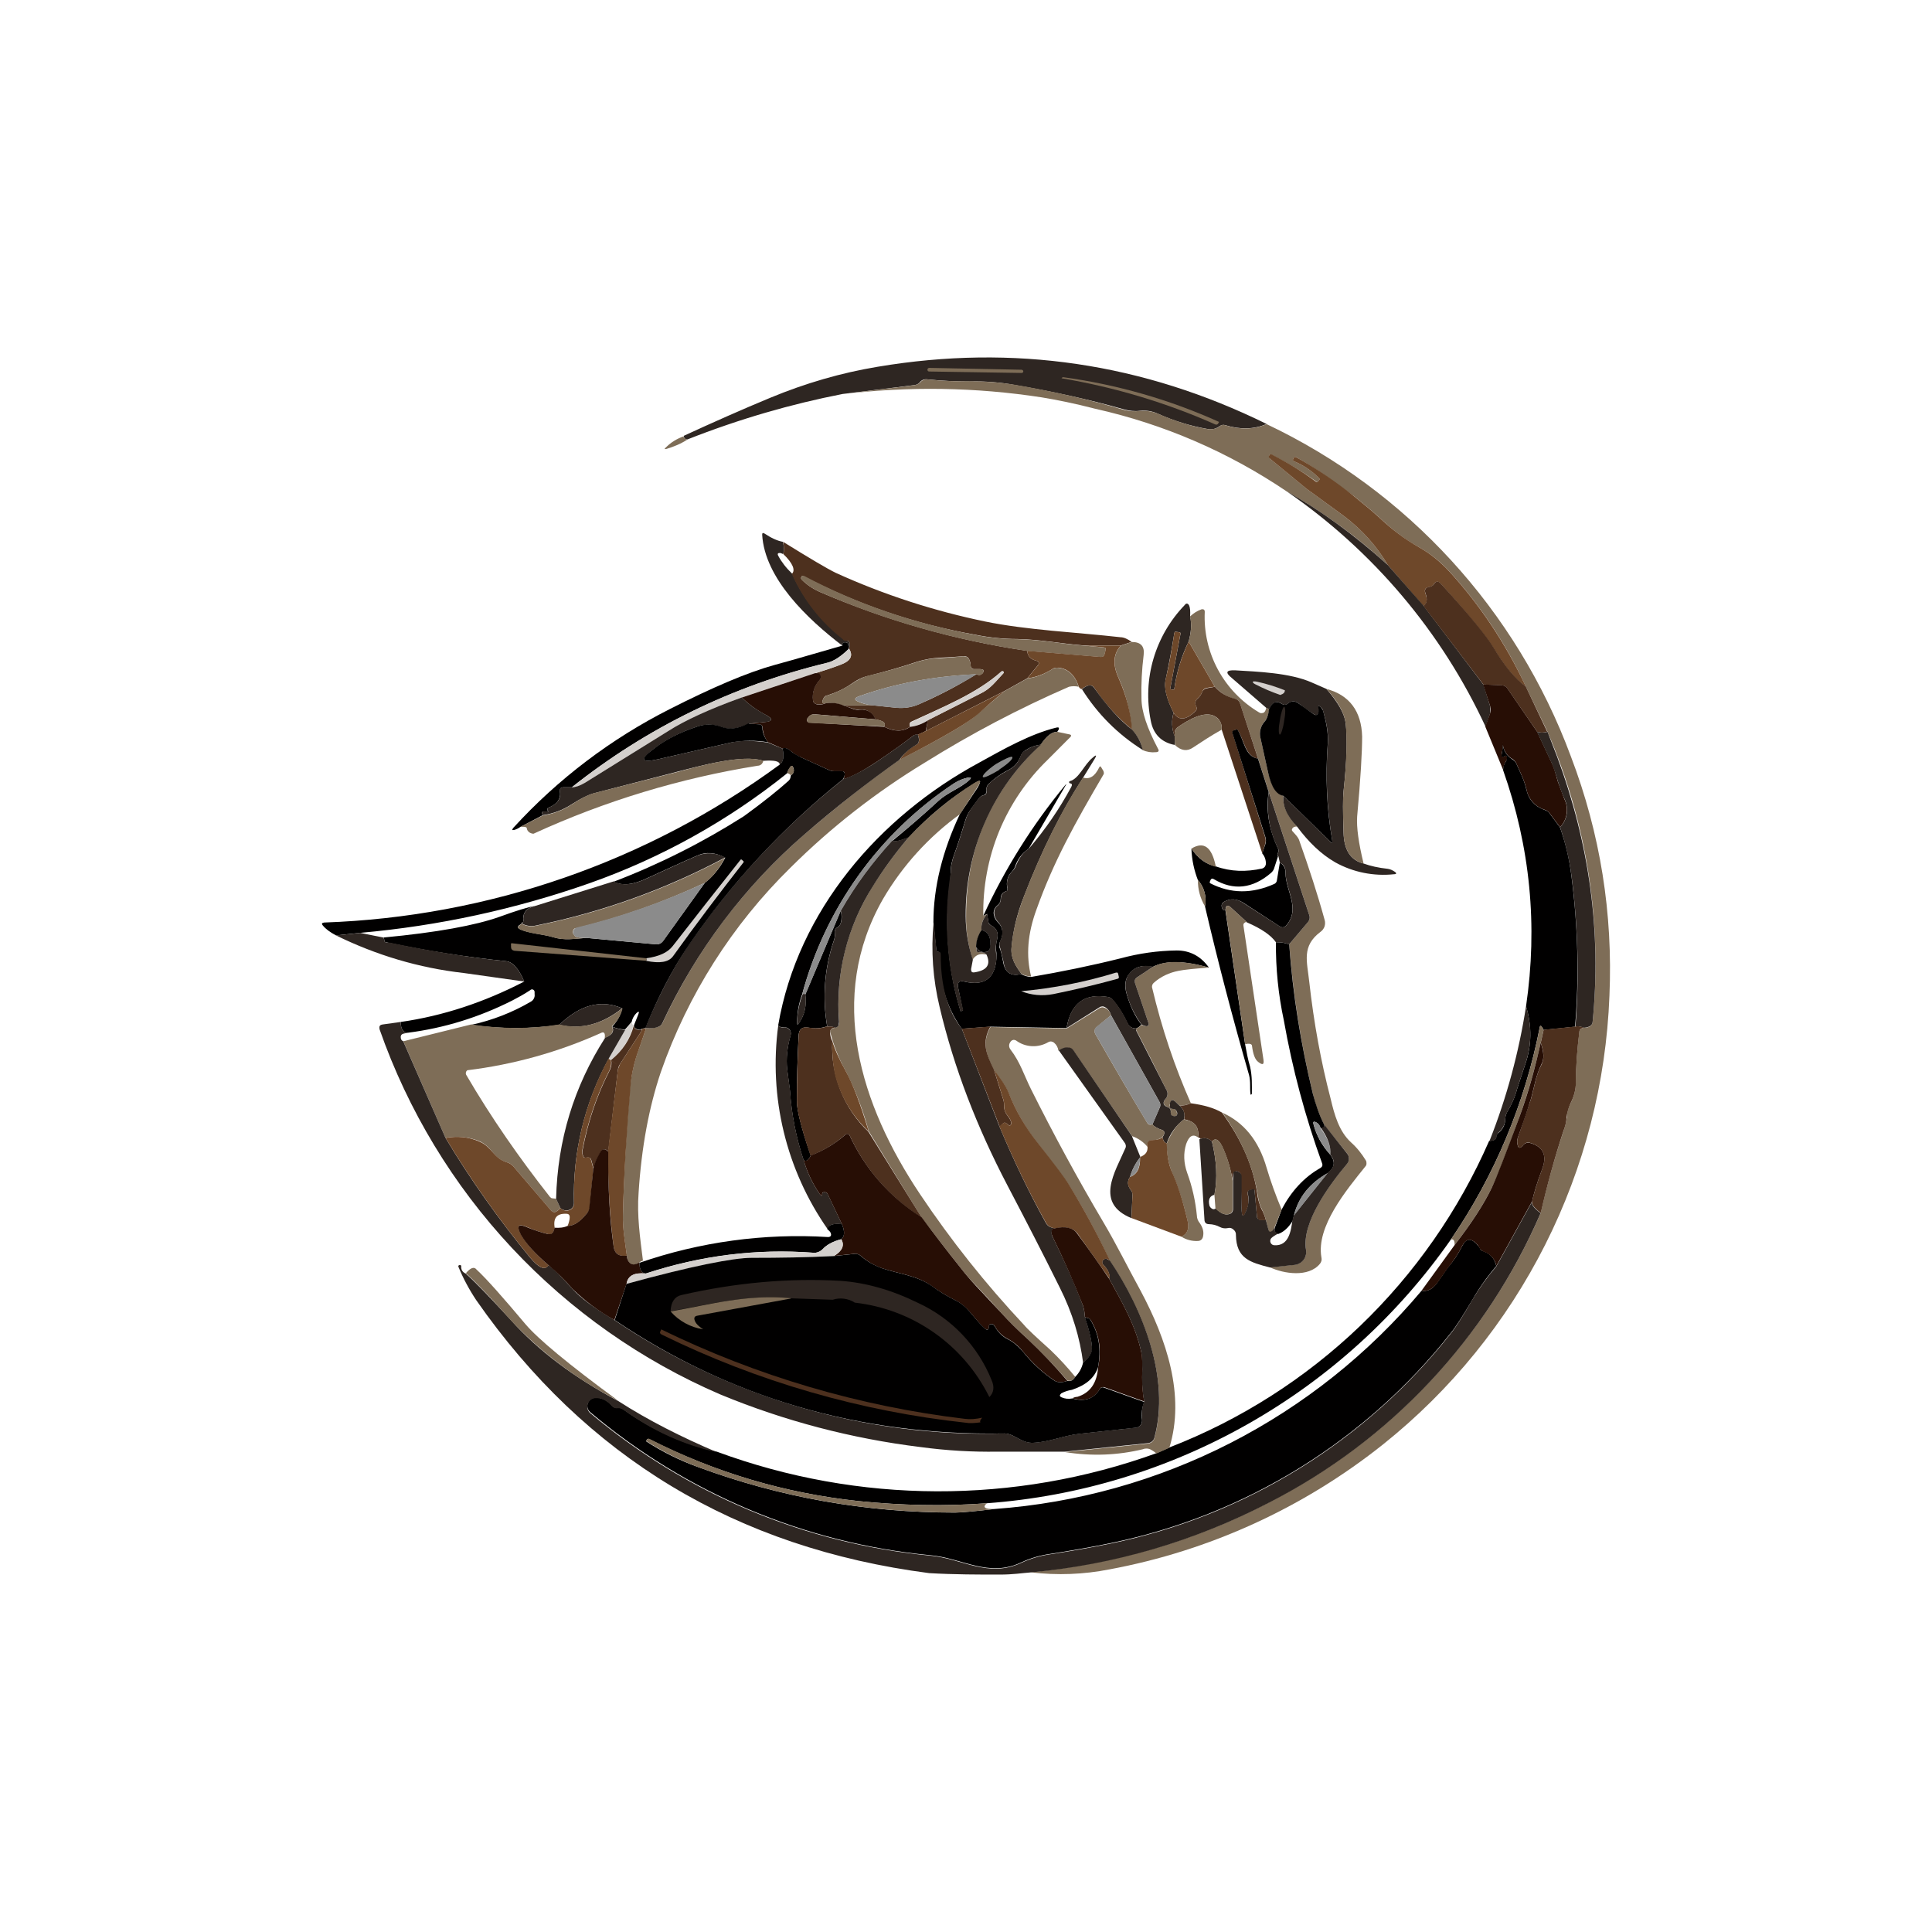 <svg width="24" height="24" viewBox="0 0 24 24" fill="none" xmlns="http://www.w3.org/2000/svg">
<path d="M15.735 5.267C15.579 5.334 15.406 5.339 15.219 5.281C15.208 5.277 15.196 5.277 15.184 5.279C15.172 5.281 15.161 5.287 15.152 5.294C15.108 5.325 15.063 5.339 15.006 5.33C14.791 5.293 14.582 5.229 14.383 5.139C14.314 5.107 14.237 5.095 14.161 5.103C14.095 5.112 14.028 5.103 13.961 5.085C13.525 4.961 13.072 4.863 12.61 4.783C12.414 4.747 12.223 4.734 12.045 4.739C11.868 4.739 11.69 4.73 11.517 4.712C11.5 4.71 11.483 4.712 11.467 4.718C11.452 4.724 11.438 4.734 11.428 4.747C11.412 4.766 11.39 4.779 11.365 4.783L10.468 4.894C9.828 5.019 9.183 5.205 8.539 5.459C8.512 5.459 8.494 5.441 8.494 5.414C8.85 5.25 9.21 5.09 9.574 4.939C10.005 4.761 10.445 4.632 10.903 4.556C12.592 4.272 14.201 4.512 15.735 5.267Z" fill="#2E2622"/>
<path d="M12.69 4.593L11.543 4.57C11.537 4.57 11.531 4.573 11.527 4.577C11.523 4.581 11.521 4.587 11.521 4.593C11.521 4.606 11.529 4.615 11.543 4.615L12.69 4.633C12.703 4.633 12.712 4.624 12.712 4.615C12.712 4.609 12.709 4.603 12.705 4.599C12.701 4.595 12.695 4.593 12.69 4.593ZM13.21 4.686C13.877 4.777 14.529 4.964 15.143 5.241L15.134 5.259C15.133 5.262 15.13 5.265 15.128 5.268C15.125 5.27 15.122 5.272 15.119 5.273C15.116 5.275 15.112 5.275 15.109 5.275C15.105 5.275 15.102 5.274 15.098 5.273C14.488 5.002 13.846 4.81 13.187 4.699C13.192 4.69 13.201 4.686 13.21 4.686Z" fill="#7E6D57"/>
<path d="M15.735 5.269C17.484 6.098 18.84 7.578 19.513 9.394C19.881 10.358 20.037 11.349 19.993 12.371C19.952 13.447 19.68 14.501 19.195 15.462C18.711 16.423 18.024 17.269 17.183 17.941C16.194 18.73 15.024 19.265 13.779 19.496C13.463 19.558 13.139 19.572 12.801 19.532C13.881 19.421 14.868 19.132 15.766 18.661C17.273 17.891 18.466 16.622 19.139 15.069C19.219 14.714 19.313 14.38 19.419 14.06C19.442 13.998 19.455 13.936 19.464 13.883C19.464 13.816 19.486 13.754 19.513 13.7C19.553 13.62 19.575 13.536 19.575 13.447C19.575 13.243 19.593 13.029 19.619 12.812C19.62 12.804 19.623 12.796 19.628 12.79C19.633 12.784 19.639 12.779 19.646 12.776C19.656 12.771 19.666 12.768 19.677 12.767C19.744 12.767 19.779 12.74 19.784 12.696C19.907 11.466 19.714 10.226 19.224 9.091L18.953 8.527C18.712 8.005 18.393 7.524 18.006 7.1C17.897 6.98 17.769 6.878 17.628 6.798C17.455 6.704 17.295 6.58 17.139 6.433C17.041 6.344 16.935 6.256 16.824 6.167L16.477 5.918C16.355 5.832 16.228 5.752 16.099 5.678C16.086 5.673 16.081 5.678 16.072 5.687L16.064 5.704C16.059 5.718 16.064 5.722 16.077 5.731C16.188 5.776 16.295 5.847 16.388 5.94C16.397 5.949 16.397 5.953 16.388 5.962L16.375 5.98C16.366 5.989 16.357 5.989 16.348 5.98C16.168 5.852 15.978 5.739 15.779 5.642C15.773 5.647 15.769 5.653 15.766 5.66C15.766 5.673 15.766 5.682 15.775 5.696L16.228 6.069L16.69 6.407C16.917 6.576 17.099 6.78 17.241 7.02C16.858 6.668 16.436 6.36 15.983 6.104C15.262 5.616 14.456 5.268 13.606 5.078C13.348 5.011 13.126 4.967 12.939 4.936C12.121 4.81 11.29 4.797 10.468 4.896L11.366 4.784C11.392 4.78 11.41 4.767 11.432 4.749C11.442 4.736 11.455 4.727 11.47 4.721C11.485 4.714 11.501 4.712 11.517 4.713C11.694 4.731 11.868 4.74 12.046 4.736C12.223 4.736 12.415 4.749 12.61 4.78C13.077 4.86 13.526 4.962 13.961 5.091C14.028 5.109 14.095 5.113 14.166 5.104C14.237 5.1 14.312 5.109 14.388 5.14C14.601 5.233 14.81 5.3 15.01 5.331C15.059 5.336 15.108 5.327 15.152 5.296C15.17 5.278 15.197 5.273 15.219 5.282C15.406 5.34 15.575 5.336 15.735 5.269ZM8.49 5.42C8.494 5.442 8.512 5.456 8.539 5.46C8.459 5.513 8.37 5.549 8.281 5.576C8.254 5.584 8.25 5.576 8.272 5.558C8.334 5.496 8.405 5.451 8.494 5.42H8.49Z" fill="#7E6D57"/>
<path d="M18.952 8.527C18.819 8.434 18.69 8.274 18.556 8.056C18.468 7.909 18.25 7.643 17.899 7.252C17.867 7.216 17.836 7.216 17.81 7.26C17.803 7.27 17.794 7.277 17.784 7.283C17.774 7.288 17.763 7.291 17.752 7.292C17.707 7.3 17.69 7.323 17.707 7.372C17.734 7.447 17.73 7.505 17.681 7.527L17.241 7.02C17.099 6.78 16.916 6.576 16.69 6.407L16.227 6.069L15.774 5.696C15.768 5.692 15.764 5.687 15.762 5.68C15.761 5.673 15.762 5.666 15.765 5.66C15.768 5.653 15.773 5.647 15.778 5.643H15.792C15.983 5.74 16.17 5.851 16.348 5.985C16.356 5.989 16.365 5.989 16.374 5.98L16.387 5.963C16.396 5.954 16.396 5.949 16.387 5.94C16.294 5.847 16.187 5.776 16.076 5.731C16.063 5.723 16.058 5.718 16.063 5.705L16.072 5.687C16.081 5.674 16.085 5.674 16.099 5.678C16.354 5.82 16.596 5.984 16.823 6.167C16.934 6.256 17.041 6.345 17.139 6.434C17.294 6.58 17.454 6.7 17.628 6.798C17.77 6.878 17.894 6.98 18.005 7.1C18.387 7.518 18.703 7.994 18.952 8.523V8.527Z" fill="#6E482A"/>
<path d="M17.241 7.02L17.686 7.527L18.428 8.505L18.513 8.78V8.856L18.455 9.029C17.909 7.85 17.055 6.84 15.984 6.104C16.406 6.34 16.828 6.647 17.241 7.02ZM9.726 6.731C9.743 6.807 9.743 6.856 9.726 6.882C9.714 6.876 9.702 6.872 9.69 6.869C9.663 6.869 9.654 6.878 9.668 6.905C9.708 6.98 9.766 7.056 9.841 7.127C9.989 7.456 10.218 7.742 10.508 7.958C10.543 7.958 10.557 7.971 10.557 8.002C10.557 8.025 10.557 8.038 10.543 8.051L10.539 8.016C10.539 7.989 10.521 7.976 10.495 7.98C10.463 7.985 10.454 7.998 10.463 8.02C10.032 7.691 9.499 7.185 9.468 6.642C9.468 6.62 9.477 6.616 9.499 6.629C9.579 6.682 9.654 6.718 9.726 6.731Z" fill="#2E2622"/>
<path d="M9.725 6.729C10.062 6.938 10.28 7.067 10.382 7.116C10.977 7.387 11.6 7.589 12.24 7.721C12.756 7.827 13.369 7.854 13.92 7.916C13.96 7.916 14.009 7.938 14.058 7.974L13.925 8.018H13.463C13.183 7.996 12.916 7.943 12.636 7.938C12.467 7.938 12.294 7.921 12.116 7.885C11.367 7.753 10.643 7.505 9.969 7.152C9.966 7.153 9.963 7.155 9.961 7.157C9.959 7.159 9.957 7.162 9.956 7.165C9.947 7.178 9.951 7.192 9.96 7.201C10.022 7.263 10.094 7.312 10.182 7.352C11.005 7.707 11.863 7.952 12.76 8.085C12.765 8.152 12.805 8.192 12.88 8.21C12.885 8.211 12.889 8.213 12.893 8.216C12.897 8.219 12.9 8.223 12.902 8.227C12.905 8.232 12.905 8.238 12.905 8.243C12.904 8.249 12.902 8.254 12.898 8.258L12.76 8.427L12.48 8.583L11.502 9.081L11.525 8.947L12.174 8.618C12.307 8.556 12.369 8.463 12.463 8.365C12.471 8.356 12.471 8.347 12.463 8.343C12.454 8.334 12.449 8.334 12.44 8.343C12.129 8.618 11.703 8.787 11.32 8.965C11.298 8.978 11.294 8.996 11.307 9.027C11.218 9.09 11.107 9.09 10.982 9.027C11.009 8.983 10.974 8.952 10.876 8.938C10.84 8.85 10.769 8.805 10.676 8.814C10.649 8.814 10.622 8.814 10.6 8.805L10.467 8.761H10.836L11.134 8.792C11.231 8.801 11.329 8.787 11.418 8.747C11.654 8.645 11.894 8.521 12.129 8.374C12.16 8.392 12.182 8.387 12.205 8.365C12.231 8.33 12.223 8.316 12.178 8.312H12.102C12.076 8.312 12.058 8.294 12.058 8.267C12.057 8.241 12.051 8.216 12.04 8.192C12.034 8.178 12.024 8.167 12.012 8.16C11.999 8.152 11.984 8.15 11.969 8.152C11.873 8.16 11.777 8.166 11.68 8.17C11.582 8.174 11.489 8.192 11.4 8.218C11.187 8.29 10.982 8.347 10.787 8.396C10.72 8.41 10.653 8.441 10.578 8.494C10.489 8.556 10.387 8.605 10.267 8.641C10.259 8.643 10.252 8.647 10.246 8.652C10.24 8.658 10.235 8.664 10.231 8.672C10.205 8.725 10.213 8.747 10.258 8.734C10.213 8.752 10.174 8.756 10.142 8.747C10.13 8.744 10.119 8.738 10.111 8.728C10.103 8.719 10.099 8.707 10.098 8.694C10.092 8.65 10.097 8.605 10.111 8.563C10.124 8.521 10.148 8.482 10.178 8.45C10.184 8.444 10.189 8.437 10.192 8.429C10.195 8.422 10.196 8.413 10.196 8.405L10.187 8.383C10.182 8.376 10.176 8.37 10.169 8.365H10.125C10.236 8.33 10.347 8.294 10.449 8.254C10.569 8.21 10.6 8.143 10.547 8.058V8.05C10.554 8.036 10.557 8.02 10.556 8.005C10.556 7.97 10.543 7.956 10.511 7.961C10.503 7.962 10.494 7.96 10.486 7.956C10.478 7.952 10.471 7.946 10.467 7.938C10.193 7.725 9.977 7.447 9.836 7.13C9.885 7.085 9.849 6.996 9.729 6.881C9.742 6.854 9.742 6.805 9.729 6.729H9.725Z" fill="#4D301E"/>
<path d="M13.463 8.02L13.707 8.042C13.729 8.042 13.739 8.056 13.734 8.078L13.721 8.127C13.716 8.153 13.698 8.162 13.676 8.162L12.761 8.087C11.863 7.953 11.005 7.713 10.183 7.353C10.094 7.313 10.023 7.264 9.96 7.202C9.952 7.193 9.947 7.18 9.956 7.167C9.956 7.158 9.96 7.153 9.969 7.153H9.987C10.64 7.5 11.352 7.744 12.116 7.887C12.294 7.922 12.467 7.94 12.636 7.94C12.916 7.944 13.183 7.998 13.463 8.02Z" fill="#7E6D57"/>
<path d="M18.953 8.526L19.22 9.09C19.175 9.104 19.131 9.104 19.095 9.09L18.722 8.548C18.714 8.538 18.704 8.529 18.692 8.523C18.681 8.517 18.668 8.513 18.655 8.513L18.428 8.504L17.682 7.526C17.726 7.499 17.735 7.446 17.708 7.37C17.691 7.326 17.708 7.299 17.753 7.29C17.775 7.29 17.797 7.277 17.811 7.259C17.837 7.215 17.868 7.215 17.899 7.25C18.255 7.641 18.473 7.908 18.557 8.05C18.691 8.273 18.824 8.433 18.953 8.526Z" fill="#4D301E"/>
<path d="M14.784 7.658C14.806 7.752 14.797 7.858 14.766 7.969C14.677 8.152 14.615 8.352 14.588 8.556C14.588 8.565 14.588 8.569 14.579 8.565H14.553C14.539 8.565 14.535 8.556 14.539 8.543L14.664 7.876C14.665 7.872 14.665 7.867 14.664 7.863C14.662 7.859 14.659 7.856 14.655 7.854L14.611 7.849C14.597 7.845 14.593 7.849 14.588 7.863C14.557 8.058 14.522 8.249 14.482 8.432C14.455 8.543 14.491 8.68 14.579 8.854C14.55 8.95 14.555 9.054 14.593 9.147C14.597 9.174 14.602 9.209 14.593 9.254C14.428 9.223 14.326 9.12 14.295 8.952C14.244 8.696 14.255 8.432 14.329 8.182C14.403 7.932 14.536 7.703 14.717 7.516C14.735 7.489 14.757 7.494 14.771 7.52C14.784 7.547 14.788 7.592 14.784 7.654V7.658Z" fill="#2E2622"/>
<path d="M15.73 8.792L15.766 8.805C15.763 8.863 15.743 8.919 15.708 8.965C15.684 8.992 15.666 9.025 15.658 9.061C15.649 9.097 15.65 9.134 15.659 9.17L15.752 9.592C15.797 9.77 15.859 9.872 15.944 9.885C15.93 10.005 15.988 10.134 16.112 10.267C16.081 10.267 16.064 10.276 16.055 10.29C16.046 10.303 16.046 10.316 16.055 10.325C16.09 10.365 16.13 10.401 16.143 10.45C16.259 10.778 16.366 11.103 16.455 11.427C16.463 11.454 16.462 11.482 16.454 11.509C16.445 11.535 16.428 11.558 16.406 11.574C16.166 11.752 16.237 11.943 16.264 12.196C16.321 12.707 16.41 13.192 16.53 13.65C16.575 13.841 16.632 14.054 16.784 14.192C16.859 14.259 16.917 14.334 16.966 14.414C16.975 14.428 16.975 14.441 16.975 14.454C16.975 14.468 16.97 14.481 16.961 14.49C16.726 14.783 16.348 15.236 16.415 15.619C16.418 15.632 16.419 15.647 16.416 15.661C16.412 15.675 16.406 15.688 16.397 15.699C16.255 15.872 15.948 15.823 15.775 15.743L16.077 15.712C16.099 15.711 16.121 15.704 16.141 15.694C16.16 15.683 16.178 15.669 16.192 15.651C16.206 15.634 16.215 15.613 16.221 15.592C16.226 15.57 16.227 15.547 16.224 15.525C16.166 15.183 16.521 14.708 16.735 14.454C16.749 14.437 16.757 14.415 16.757 14.392C16.757 14.369 16.749 14.347 16.735 14.33L16.45 13.974C16.388 13.85 16.34 13.719 16.308 13.583C16.161 12.974 16.063 12.354 16.015 11.73L16.255 11.445C16.268 11.427 16.272 11.401 16.268 11.379L15.761 9.836L15.628 9.423L15.401 8.73C15.397 8.718 15.39 8.708 15.38 8.7C15.371 8.693 15.36 8.687 15.348 8.685C15.248 8.661 15.158 8.606 15.09 8.529L14.766 7.969C14.797 7.858 14.806 7.752 14.783 7.658C14.824 7.619 14.872 7.588 14.926 7.569C14.952 7.565 14.966 7.574 14.966 7.601C14.954 7.85 15.011 8.099 15.13 8.319C15.249 8.539 15.426 8.722 15.641 8.85C15.646 8.853 15.652 8.856 15.658 8.858C15.664 8.859 15.671 8.86 15.677 8.858C15.708 8.858 15.721 8.832 15.73 8.792Z" fill="#7E6D57"/>
<path d="M14.766 7.97L15.09 8.53L14.997 8.544C14.983 8.545 14.97 8.551 14.959 8.559C14.948 8.568 14.94 8.579 14.935 8.593C14.923 8.627 14.901 8.658 14.872 8.681C14.863 8.689 14.856 8.7 14.852 8.712C14.848 8.723 14.848 8.736 14.85 8.748L14.855 8.766C14.872 8.793 14.868 8.819 14.846 8.837C14.73 8.948 14.641 8.953 14.579 8.855C14.49 8.681 14.455 8.544 14.481 8.433C14.526 8.25 14.557 8.059 14.588 7.864C14.588 7.85 14.597 7.846 14.61 7.85L14.655 7.855L14.664 7.864L14.664 7.873L14.539 8.544C14.539 8.557 14.539 8.561 14.553 8.566H14.579C14.584 8.566 14.588 8.566 14.588 8.557C14.615 8.353 14.677 8.157 14.766 7.97Z" fill="#6E482A"/>
<path d="M10.543 8.051V8.06C10.445 8.157 10.352 8.22 10.263 8.237C9.094 8.522 8.04 9.037 7.103 9.78H7C6.965 9.78 6.952 9.797 6.956 9.833C6.969 9.922 6.92 9.993 6.814 10.033C6.811 10.034 6.808 10.036 6.806 10.038C6.803 10.04 6.801 10.043 6.8 10.046V10.069C6.823 10.082 6.818 10.086 6.8 10.082H6.743C6.729 10.091 6.729 10.104 6.743 10.126L6.463 10.273C6.441 10.289 6.417 10.301 6.391 10.309C6.36 10.317 6.356 10.309 6.378 10.282C6.932 9.676 7.592 9.176 8.325 8.806C8.849 8.54 9.285 8.353 9.623 8.26C9.889 8.188 10.169 8.104 10.467 8.019C10.454 7.997 10.467 7.984 10.494 7.979C10.521 7.979 10.538 7.988 10.538 8.015L10.543 8.051Z" fill="#010000"/>
<path d="M14.06 7.975C14.171 7.975 14.22 8.028 14.207 8.135C14.184 8.321 14.175 8.499 14.18 8.677C14.18 8.841 14.251 9.046 14.384 9.299C14.402 9.326 14.393 9.344 14.358 9.344C14.301 9.35 14.245 9.341 14.193 9.317C14.175 9.219 14.131 9.139 14.06 9.064C14.042 8.838 13.985 8.617 13.891 8.41C13.82 8.25 13.833 8.117 13.927 8.019L14.06 7.975Z" fill="#7E6D57"/>
<path d="M13.463 8.019H13.925C13.832 8.116 13.819 8.25 13.89 8.41C13.992 8.641 14.05 8.859 14.063 9.063C13.881 8.914 13.723 8.739 13.592 8.543C13.561 8.499 13.512 8.503 13.436 8.561C13.429 8.558 13.421 8.554 13.415 8.549C13.409 8.544 13.404 8.537 13.401 8.53C13.352 8.383 13.268 8.307 13.148 8.294C13.121 8.294 13.094 8.294 13.072 8.312C12.974 8.374 12.867 8.414 12.761 8.427L12.899 8.259C12.902 8.254 12.904 8.249 12.905 8.244C12.906 8.238 12.905 8.233 12.903 8.227C12.901 8.223 12.898 8.219 12.894 8.216C12.89 8.213 12.886 8.211 12.881 8.21C12.805 8.192 12.765 8.152 12.761 8.085L13.676 8.161C13.699 8.161 13.716 8.152 13.721 8.125L13.734 8.076C13.739 8.054 13.734 8.045 13.707 8.041L13.463 8.019Z" fill="#6E482A"/>
<path d="M10.548 8.06C10.601 8.144 10.57 8.206 10.45 8.255C10.344 8.295 10.237 8.331 10.126 8.362L9.215 8.664C8.806 8.815 8.504 8.953 8.308 9.077L7.264 9.726C7.216 9.759 7.161 9.777 7.104 9.78C8.031 9.042 9.108 8.516 10.259 8.237C10.348 8.22 10.446 8.157 10.548 8.06Z" fill="#D4D0CD"/>
<path d="M12.133 8.376C11.614 8.398 11.125 8.487 10.667 8.651C10.609 8.673 10.609 8.696 10.667 8.718C10.711 8.74 10.773 8.753 10.836 8.762H10.462C10.398 8.736 10.327 8.726 10.258 8.736C10.213 8.749 10.204 8.727 10.231 8.673C10.235 8.666 10.239 8.659 10.246 8.654C10.252 8.649 10.259 8.645 10.267 8.642C10.387 8.607 10.489 8.553 10.578 8.496C10.649 8.447 10.72 8.411 10.787 8.393C10.982 8.349 11.187 8.291 11.4 8.22C11.489 8.193 11.582 8.176 11.68 8.176C11.777 8.17 11.873 8.163 11.969 8.153C12 8.153 12.022 8.162 12.04 8.193C12.049 8.216 12.058 8.238 12.058 8.269C12.058 8.296 12.076 8.313 12.102 8.313H12.178C12.222 8.313 12.231 8.331 12.205 8.367C12.182 8.389 12.16 8.393 12.133 8.376ZM13.4 8.531C13.361 8.522 13.32 8.522 13.28 8.531C12.661 8.8 12.062 9.115 11.489 9.473C10.884 9.84 10.324 10.277 9.822 10.776C9.096 11.488 8.544 12.358 8.209 13.318C8.062 13.754 7.969 14.251 7.933 14.816C7.911 15.096 7.951 15.376 7.987 15.66C7.971 15.665 7.955 15.672 7.942 15.683C7.884 15.723 7.84 15.718 7.809 15.674C7.794 15.651 7.787 15.625 7.787 15.598C7.764 15.425 7.733 15.265 7.738 15.087C7.751 14.558 7.782 14.034 7.827 13.505C7.84 13.371 7.867 13.251 7.902 13.131L8.027 12.771C8.08 12.776 8.124 12.771 8.169 12.758C8.181 12.755 8.193 12.75 8.203 12.742C8.212 12.734 8.221 12.725 8.227 12.714C8.649 11.802 9.24 11.02 9.996 10.362C10.378 10.033 10.769 9.722 11.173 9.438C11.707 9.167 12.031 8.976 12.151 8.864L12.48 8.584L12.76 8.429C12.867 8.416 12.973 8.376 13.071 8.313C13.094 8.3 13.116 8.291 13.147 8.296C13.267 8.309 13.351 8.384 13.4 8.531Z" fill="#7E6D57"/>
<path d="M16.477 8.558C16.624 8.727 16.704 8.869 16.717 8.989C16.739 9.184 16.73 9.46 16.69 9.829C16.681 9.913 16.681 10.082 16.69 10.34C16.695 10.562 16.779 10.687 16.939 10.727C17.024 10.758 17.122 10.78 17.241 10.793C17.273 10.798 17.299 10.811 17.326 10.829C17.353 10.847 17.348 10.86 17.317 10.86C17.065 10.887 16.81 10.836 16.588 10.713C16.41 10.611 16.255 10.46 16.113 10.269C15.984 10.136 15.93 10.007 15.944 9.887L16.521 10.451C16.544 10.478 16.557 10.473 16.548 10.433C16.482 10.037 16.464 9.634 16.495 9.233C16.504 9.1 16.473 8.958 16.437 8.833C16.433 8.818 16.426 8.804 16.415 8.793C16.379 8.758 16.37 8.762 16.384 8.811V8.847C16.37 8.882 16.353 8.891 16.322 8.873C16.255 8.829 16.188 8.784 16.135 8.74C16.114 8.722 16.087 8.712 16.059 8.713C16.04 8.715 16.021 8.722 16.006 8.735C15.979 8.758 15.953 8.762 15.926 8.744C15.859 8.7 15.806 8.722 15.766 8.807L15.73 8.793L15.304 8.424C15.215 8.353 15.232 8.322 15.344 8.327C15.624 8.344 16.024 8.358 16.295 8.478L16.477 8.558Z" fill="#2E2622"/>
<path d="M11.525 8.948C11.459 8.992 11.383 9.019 11.303 9.028C11.294 8.997 11.299 8.979 11.321 8.97C11.703 8.788 12.134 8.619 12.441 8.339H12.463C12.472 8.348 12.472 8.357 12.463 8.366C12.37 8.463 12.308 8.557 12.174 8.619L11.525 8.948Z" fill="#D4D0CD"/>
<path d="M12.134 8.375C11.894 8.522 11.654 8.642 11.419 8.748C11.33 8.788 11.232 8.802 11.134 8.793L10.836 8.762C10.778 8.756 10.721 8.741 10.667 8.717C10.61 8.695 10.61 8.673 10.667 8.651C11.125 8.486 11.614 8.397 12.134 8.375Z" fill="#8B8B8B"/>
<path d="M10.126 8.362H10.171C10.178 8.367 10.185 8.373 10.19 8.381C10.194 8.389 10.197 8.398 10.197 8.407C10.197 8.415 10.196 8.423 10.193 8.431C10.19 8.439 10.185 8.445 10.179 8.451C10.149 8.484 10.126 8.522 10.112 8.565C10.098 8.607 10.094 8.652 10.099 8.696C10.099 8.722 10.117 8.74 10.144 8.749C10.175 8.758 10.215 8.753 10.259 8.736C10.328 8.725 10.399 8.733 10.464 8.758L10.597 8.807C10.624 8.816 10.65 8.82 10.677 8.816C10.771 8.807 10.842 8.847 10.877 8.936L10.122 8.873C10.107 8.872 10.093 8.874 10.08 8.879C10.067 8.885 10.055 8.893 10.046 8.905L10.028 8.927L10.024 8.945C10.024 8.953 10.027 8.961 10.033 8.967C10.039 8.972 10.047 8.976 10.055 8.976L10.984 9.029C11.108 9.091 11.215 9.091 11.308 9.029C11.384 9.02 11.459 8.993 11.526 8.949L11.499 9.082L11.402 9.127H11.379C11.366 9.127 11.354 9.132 11.344 9.14C11.246 9.216 11.095 9.327 10.882 9.469C10.726 9.571 10.593 9.647 10.482 9.678L10.49 9.625C10.499 9.593 10.486 9.58 10.45 9.58H10.362C10.337 9.58 10.312 9.574 10.29 9.562L9.948 9.407C9.908 9.39 9.871 9.368 9.837 9.34C9.784 9.296 9.748 9.282 9.722 9.3L9.539 9.22C9.501 9.168 9.478 9.107 9.473 9.042C9.473 9.016 9.459 8.998 9.428 8.998L9.304 8.989L9.486 8.971C9.602 8.962 9.61 8.931 9.508 8.878C9.4 8.822 9.302 8.75 9.215 8.665L10.126 8.362Z" fill="#270E05"/>
<path d="M15.961 8.575C15.961 8.602 15.944 8.62 15.904 8.633C15.797 8.596 15.693 8.552 15.593 8.5C15.575 8.491 15.566 8.482 15.562 8.473C15.562 8.464 15.579 8.46 15.619 8.469C15.736 8.495 15.85 8.531 15.961 8.575Z" fill="#D4D0CD"/>
<path d="M18.428 8.503L18.651 8.512C18.664 8.512 18.678 8.515 18.69 8.521C18.703 8.527 18.713 8.536 18.722 8.547L19.095 9.09L19.282 9.49C19.299 9.525 19.322 9.596 19.353 9.712L19.433 9.925C19.461 9.982 19.471 10.046 19.461 10.109C19.452 10.172 19.423 10.23 19.38 10.276L19.25 10.103C19.235 10.082 19.213 10.067 19.188 10.059C19.131 10.041 19.08 10.008 19.04 9.963C19 9.919 18.973 9.864 18.962 9.805C18.935 9.69 18.886 9.596 18.837 9.485C18.828 9.463 18.812 9.445 18.793 9.432C18.754 9.411 18.721 9.379 18.699 9.341C18.677 9.302 18.666 9.258 18.668 9.214V9.223C18.673 9.267 18.668 9.312 18.655 9.356C18.646 9.401 18.659 9.414 18.699 9.387C18.708 9.383 18.717 9.387 18.722 9.401C18.722 9.423 18.722 9.441 18.708 9.454C18.687 9.487 18.674 9.526 18.673 9.565L18.451 9.027L18.513 8.854C18.52 8.829 18.52 8.803 18.513 8.778L18.424 8.503H18.428Z" fill="#270E05"/>
<path d="M14.063 9.064C14.129 9.135 14.174 9.219 14.196 9.317C13.885 9.121 13.636 8.872 13.44 8.561C13.511 8.504 13.56 8.499 13.591 8.544C13.752 8.77 13.907 8.944 14.063 9.064Z" fill="#2E2622"/>
<path d="M15.091 8.531C15.157 8.607 15.242 8.656 15.348 8.682C15.375 8.691 15.393 8.709 15.402 8.731L15.628 9.425C15.468 9.398 15.455 9.189 15.375 9.069L15.362 9.06L15.339 9.069C15.313 9.078 15.304 9.091 15.313 9.114L15.717 10.402C15.725 10.428 15.725 10.457 15.717 10.482L15.681 10.602L15.175 9.06C15.179 9.029 15.174 8.996 15.159 8.968C15.145 8.939 15.123 8.916 15.095 8.9C14.961 8.82 14.748 8.953 14.637 9.029C14.625 9.036 14.615 9.046 14.607 9.057C14.599 9.069 14.594 9.082 14.593 9.096V9.149C14.555 9.056 14.55 8.952 14.579 8.856C14.642 8.953 14.73 8.949 14.846 8.838C14.868 8.82 14.873 8.793 14.855 8.767C14.853 8.761 14.851 8.755 14.85 8.749C14.848 8.737 14.848 8.724 14.852 8.713C14.856 8.701 14.863 8.69 14.873 8.682C14.901 8.659 14.923 8.628 14.935 8.593C14.94 8.581 14.949 8.571 14.96 8.563C14.971 8.555 14.984 8.55 14.997 8.549L15.091 8.531Z" fill="#4D301E"/>
<path d="M16.477 8.558C16.761 8.633 16.912 8.833 16.921 9.149C16.921 9.335 16.903 9.664 16.859 10.144C16.85 10.278 16.877 10.473 16.939 10.727C16.779 10.687 16.694 10.558 16.69 10.34C16.681 10.082 16.681 9.913 16.69 9.829C16.73 9.46 16.734 9.184 16.717 8.989C16.703 8.869 16.628 8.722 16.477 8.558Z" fill="#7E6D57"/>
<path d="M12.481 8.584C12.366 8.677 12.259 8.771 12.157 8.864C12.032 8.975 11.708 9.166 11.179 9.437C11.219 9.371 11.285 9.304 11.383 9.251C11.419 9.233 11.428 9.188 11.401 9.126L11.499 9.082L12.481 8.584Z" fill="#6E482A"/>
<path d="M9.215 8.664C9.304 8.753 9.401 8.82 9.508 8.877C9.61 8.931 9.601 8.966 9.486 8.971L9.308 8.989C9.197 9.037 9.086 9.077 8.966 9.033C8.871 8.995 8.765 8.992 8.668 9.024C8.45 9.095 8.268 9.189 8.112 9.309C7.948 9.437 7.966 9.477 8.17 9.433L9.081 9.224C9.197 9.197 9.348 9.197 9.539 9.224L9.721 9.3C9.744 9.402 9.73 9.464 9.686 9.5C9.686 9.455 9.624 9.442 9.481 9.451C9.228 9.366 8.686 9.517 8.423 9.584L7.375 9.855C7.299 9.877 7.21 9.922 7.099 9.993C6.991 10.063 6.87 10.108 6.743 10.126C6.73 10.104 6.73 10.091 6.743 10.082C6.762 10.076 6.782 10.076 6.801 10.082C6.819 10.082 6.823 10.082 6.801 10.069V10.046C6.801 10.037 6.806 10.033 6.815 10.033C6.921 9.989 6.97 9.926 6.957 9.833C6.948 9.797 6.966 9.78 7.001 9.78H7.103C7.148 9.78 7.201 9.762 7.263 9.726L8.308 9.077C8.503 8.953 8.806 8.811 9.215 8.664Z" fill="#2E2622"/>
<path d="M15.943 9.886C15.854 9.873 15.792 9.775 15.752 9.593L15.659 9.171C15.649 9.135 15.649 9.098 15.658 9.062C15.666 9.027 15.683 8.994 15.708 8.966C15.739 8.931 15.757 8.877 15.765 8.806C15.805 8.722 15.854 8.7 15.925 8.744C15.952 8.762 15.979 8.757 16.005 8.735C16.02 8.722 16.039 8.714 16.059 8.713C16.09 8.713 16.112 8.722 16.134 8.74L16.321 8.873C16.352 8.891 16.37 8.882 16.379 8.846V8.811C16.37 8.766 16.379 8.757 16.414 8.793L16.436 8.828C16.472 8.962 16.503 9.1 16.494 9.233C16.463 9.646 16.481 10.046 16.548 10.433C16.556 10.473 16.548 10.477 16.521 10.451L15.943 9.886Z" fill="#010000"/>
<path d="M15.899 8.948C15.881 9.042 15.881 9.122 15.899 9.126C15.912 9.126 15.939 9.05 15.952 8.957C15.97 8.864 15.97 8.784 15.952 8.779C15.939 8.779 15.912 8.855 15.899 8.948Z" fill="#2E2622"/>
<path d="M10.877 8.936C10.974 8.953 11.01 8.985 10.983 9.025L10.05 8.98C10.044 8.979 10.04 8.976 10.036 8.972C10.032 8.968 10.029 8.963 10.028 8.958C10.025 8.953 10.023 8.948 10.023 8.942C10.023 8.937 10.025 8.931 10.028 8.927L10.045 8.905C10.054 8.894 10.065 8.885 10.077 8.88C10.089 8.874 10.103 8.872 10.117 8.873L10.877 8.936ZM15.175 9.065C15.041 9.14 14.926 9.216 14.819 9.287C14.748 9.336 14.672 9.327 14.597 9.256L14.592 9.149V9.096C14.594 9.082 14.599 9.069 14.607 9.057C14.614 9.045 14.625 9.036 14.637 9.029C14.748 8.953 14.961 8.82 15.094 8.9C15.152 8.936 15.183 8.989 15.175 9.06V9.065Z" fill="#7E6D57"/>
<path d="M9.302 8.989L9.431 8.998C9.458 8.998 9.471 9.015 9.471 9.042C9.471 9.095 9.493 9.153 9.538 9.22C9.386 9.195 9.231 9.196 9.08 9.224L8.169 9.433C7.964 9.478 7.946 9.433 8.111 9.309C8.262 9.189 8.449 9.095 8.666 9.024C8.763 8.991 8.869 8.992 8.964 9.029C9.084 9.073 9.195 9.038 9.302 8.984V8.989ZM13.133 9.091C13.067 9.091 13 9.144 12.929 9.251C12.855 9.259 12.784 9.287 12.724 9.331C12.704 9.347 12.688 9.369 12.68 9.393C12.65 9.472 12.592 9.536 12.515 9.571C12.427 9.616 12.355 9.669 12.284 9.736C12.272 9.747 12.263 9.76 12.258 9.776C12.252 9.792 12.251 9.808 12.253 9.824C12.253 9.856 12.245 9.869 12.218 9.878C12.194 9.884 12.174 9.898 12.16 9.918C12.098 10.007 12.027 10.078 11.995 10.18C11.951 10.322 11.907 10.469 11.853 10.616C11.827 10.687 11.809 10.758 11.809 10.838C11.809 10.922 11.796 10.998 11.787 11.078C11.736 11.578 11.786 12.082 11.933 12.562L11.96 12.553V12.549L11.902 12.269C11.889 12.202 11.915 12.176 11.982 12.194C12.227 12.251 12.36 12.153 12.378 11.905V11.838C12.368 11.78 12.371 11.721 12.387 11.665C12.405 11.589 12.382 11.531 12.311 11.496C12.301 11.49 12.293 11.483 12.287 11.473C12.28 11.464 12.277 11.453 12.276 11.442L12.262 11.353L12.213 11.38C12.482 10.794 12.825 10.246 13.236 9.749C13.245 9.74 13.249 9.74 13.24 9.753L12.778 10.544C12.698 10.597 12.638 10.676 12.609 10.767C12.6 10.79 12.586 10.811 12.569 10.829C12.542 10.856 12.523 10.889 12.514 10.926C12.505 10.963 12.505 11.001 12.515 11.038C12.515 11.056 12.515 11.069 12.493 11.073C12.453 11.087 12.431 11.118 12.431 11.162C12.431 11.198 12.418 11.225 12.391 11.247C12.373 11.26 12.359 11.279 12.351 11.3C12.343 11.321 12.341 11.345 12.347 11.367C12.354 11.4 12.371 11.431 12.396 11.456C12.458 11.518 12.471 11.598 12.427 11.691C12.419 11.704 12.415 11.718 12.414 11.732C12.412 11.747 12.413 11.762 12.418 11.776C12.436 11.82 12.449 11.882 12.462 11.953C12.485 12.082 12.56 12.131 12.684 12.1C12.723 12.122 12.765 12.134 12.809 12.136C13.178 12.073 13.547 11.998 13.92 11.905C14.148 11.843 14.382 11.81 14.618 11.807C14.787 11.807 14.92 11.882 15.018 12.02C14.707 11.931 14.476 11.931 14.32 12.011C14.187 11.984 14.093 12.011 14.027 12.1C13.978 12.158 13.964 12.242 13.996 12.349C14.036 12.487 14.093 12.616 14.178 12.727C14.162 12.748 14.14 12.765 14.116 12.776C14.067 12.776 14.027 12.758 14.005 12.709C13.958 12.607 13.899 12.511 13.827 12.425C13.812 12.404 13.79 12.39 13.764 12.385C13.471 12.336 13.302 12.464 13.249 12.771L12.302 12.754L11.947 12.78C11.756 12.513 11.662 12.188 11.68 11.86C11.68 11.838 11.675 11.829 11.658 11.825C11.64 11.825 11.631 11.816 11.631 11.798L11.595 11.46C11.595 11.024 11.707 10.571 11.924 10.113L12.147 9.78C12.195 9.691 12.182 9.678 12.098 9.736C11.813 9.909 11.542 10.131 11.289 10.402C11.178 10.447 11.111 10.46 11.084 10.447C11.284 10.282 11.48 10.113 11.662 9.944C11.782 9.838 11.929 9.793 12.04 9.691C12.071 9.664 12.067 9.651 12.022 9.66C11.964 9.673 11.907 9.696 11.853 9.731C10.925 10.345 10.253 11.278 9.964 12.354C9.92 12.473 9.902 12.589 9.902 12.7C9.902 12.731 9.907 12.736 9.924 12.709C9.995 12.611 10.022 12.487 10.004 12.354L10.444 11.313C10.458 11.367 10.458 11.416 10.444 11.464C10.438 11.489 10.422 11.509 10.4 11.522C10.373 11.536 10.364 11.567 10.369 11.598C10.372 11.625 10.369 11.652 10.36 11.678C10.242 12.022 10.213 12.39 10.275 12.749C10.204 12.774 10.128 12.78 10.053 12.767C9.964 12.749 9.92 12.785 9.92 12.878C9.907 13.145 9.898 13.407 9.898 13.674C9.898 13.78 9.951 14.007 10.071 14.354C10.044 14.416 10.013 14.434 9.982 14.411C9.889 14.132 9.832 13.842 9.813 13.549L9.778 13.282C9.764 13.149 9.778 13.007 9.822 12.856C9.825 12.844 9.825 12.831 9.822 12.819C9.819 12.807 9.813 12.796 9.805 12.786C9.797 12.777 9.786 12.77 9.774 12.766C9.763 12.762 9.75 12.761 9.738 12.762C9.707 12.762 9.68 12.758 9.667 12.736C9.911 11.313 10.92 10.145 12.165 9.473C12.462 9.309 12.796 9.118 13.124 9.038C13.151 9.033 13.16 9.038 13.151 9.064L13.133 9.091ZM15.627 9.424L15.76 9.838C15.725 10.06 15.76 10.296 15.876 10.54C15.885 10.558 15.885 10.576 15.876 10.593C15.867 10.611 15.867 10.624 15.876 10.638L15.831 10.776C15.825 10.801 15.811 10.824 15.791 10.842C15.56 11.042 15.32 11.065 15.08 10.922C15.062 10.909 15.045 10.913 15.036 10.936L15.027 10.958L15.031 10.971C15.289 11.104 15.556 11.104 15.831 10.98C15.84 10.976 15.847 10.97 15.852 10.962C15.858 10.954 15.861 10.945 15.862 10.936L15.898 10.718C15.942 10.736 15.969 10.78 15.969 10.842C15.969 11.065 16.16 11.287 15.978 11.496C15.956 11.522 15.929 11.527 15.898 11.509L15.454 11.22C15.365 11.162 15.284 11.158 15.205 11.202C15.192 11.209 15.183 11.22 15.178 11.233C15.174 11.245 15.174 11.257 15.178 11.269C15.182 11.3 15.2 11.313 15.222 11.304L15.467 12.971C15.485 13.069 15.502 13.162 15.529 13.251C15.556 13.371 15.551 13.474 15.551 13.589L15.542 13.598C15.534 13.598 15.534 13.598 15.534 13.589C15.524 13.509 15.538 13.438 15.516 13.354C15.316 12.66 15.133 11.962 14.969 11.26C14.981 11.202 14.979 11.142 14.963 11.085C14.948 11.028 14.919 10.975 14.88 10.931C14.836 10.816 14.805 10.687 14.8 10.54C14.88 10.66 14.978 10.736 15.102 10.762C15.289 10.829 15.48 10.833 15.68 10.789C15.707 10.78 15.72 10.762 15.725 10.736C15.728 10.687 15.712 10.639 15.68 10.602L15.72 10.482C15.728 10.456 15.728 10.428 15.72 10.402L15.311 9.113C15.302 9.091 15.311 9.073 15.338 9.069L15.36 9.06L15.373 9.064C15.454 9.189 15.462 9.398 15.627 9.424Z" fill="#010000"/>
<path d="M13.135 9.091L13.281 9.122C13.308 9.126 13.313 9.14 13.295 9.157L13.015 9.438C12.755 9.689 12.55 9.991 12.412 10.325C12.275 10.66 12.208 11.018 12.215 11.38L12.264 11.353C12.238 11.379 12.218 11.411 12.206 11.445C12.194 11.48 12.189 11.517 12.193 11.553C12.143 11.63 12.121 11.72 12.13 11.811C12.13 11.824 12.144 11.829 12.166 11.829C12.201 11.829 12.232 11.838 12.255 11.86C12.179 11.838 12.121 11.86 12.081 11.922C12.028 11.744 11.997 11.566 12.001 11.38C12.001 10.535 12.312 9.824 12.93 9.246C13.002 9.144 13.064 9.091 13.135 9.091Z" fill="#7E6D57"/>
<path d="M19.095 9.091C19.135 9.104 19.175 9.104 19.224 9.091L19.344 9.402C19.744 10.482 19.895 11.58 19.784 12.695C19.78 12.74 19.74 12.762 19.677 12.767C19.629 12.749 19.588 12.744 19.571 12.753C19.62 12.131 19.602 11.504 19.522 10.882C19.495 10.676 19.447 10.474 19.38 10.277C19.424 10.231 19.453 10.172 19.463 10.108C19.472 10.045 19.462 9.979 19.433 9.922C19.402 9.852 19.376 9.781 19.353 9.709C19.333 9.636 19.309 9.565 19.282 9.495L19.095 9.095V9.091ZM11.402 9.126C11.424 9.189 11.419 9.233 11.384 9.251C11.286 9.309 11.219 9.371 11.175 9.438C10.775 9.722 10.375 10.033 9.997 10.362C9.248 11.01 8.645 11.81 8.228 12.709C8.223 12.721 8.215 12.731 8.205 12.74C8.195 12.748 8.183 12.754 8.17 12.758C8.126 12.775 8.081 12.775 8.028 12.771H8.015C8.175 12.384 8.352 12.042 8.548 11.749C9.084 10.966 9.734 10.268 10.477 9.678C10.593 9.642 10.726 9.571 10.882 9.469C11.095 9.326 11.246 9.215 11.344 9.14C11.354 9.131 11.366 9.127 11.379 9.126H11.402Z" fill="#2E2622"/>
<path d="M19.379 10.278C19.446 10.469 19.495 10.669 19.521 10.883C19.601 11.505 19.619 12.127 19.566 12.754L19.175 12.794L19.161 12.767C19.143 12.736 19.13 12.736 19.126 12.767C18.941 13.71 18.566 14.605 18.023 15.398C17.366 16.338 16.507 17.119 15.51 17.685C14.513 18.252 13.402 18.59 12.259 18.674C11.725 18.714 11.192 18.701 10.663 18.647C9.748 18.549 8.885 18.292 8.067 17.878C8.054 17.869 8.045 17.874 8.036 17.883L8.027 17.901V17.905C8.227 18.034 8.441 18.141 8.663 18.221C9.694 18.603 10.761 18.79 11.863 18.79C11.93 18.79 12.094 18.776 12.357 18.745C13.377 18.671 14.372 18.392 15.282 17.927C16.193 17.461 17.001 16.817 17.659 16.034C17.735 16.047 17.801 16.012 17.859 15.927L17.983 15.749C18.05 15.674 18.112 15.581 18.166 15.474C18.21 15.385 18.268 15.38 18.335 15.443L18.379 15.496C18.388 15.523 18.406 15.54 18.432 15.545C18.517 15.576 18.566 15.634 18.588 15.727C18.477 15.856 18.379 15.994 18.294 16.141C18.174 16.341 18.086 16.483 18.023 16.558C16.967 17.898 15.472 18.822 13.801 19.168C13.592 19.212 13.343 19.256 13.059 19.301C12.925 19.319 12.805 19.354 12.69 19.407C12.277 19.603 11.957 19.354 11.552 19.319C9.997 19.169 8.524 18.549 7.33 17.541C7.319 17.531 7.31 17.519 7.304 17.505C7.298 17.491 7.296 17.477 7.296 17.462C7.296 17.447 7.3 17.433 7.307 17.419C7.313 17.406 7.323 17.394 7.334 17.385C7.351 17.372 7.371 17.364 7.392 17.363C7.467 17.358 7.539 17.39 7.605 17.465C7.623 17.483 7.65 17.492 7.672 17.487C7.699 17.487 7.725 17.492 7.747 17.51C8.107 17.767 8.494 17.941 8.907 18.034C10.668 18.683 12.601 18.69 14.366 18.052L14.526 17.981C15.406 17.64 16.211 17.127 16.893 16.474C17.575 15.82 18.121 15.037 18.499 14.172C18.557 14.172 18.588 14.154 18.588 14.114C18.592 14.096 18.601 14.078 18.619 14.069C18.644 14.048 18.665 14.022 18.679 13.992C18.692 13.962 18.699 13.929 18.699 13.896C18.7 13.868 18.708 13.841 18.721 13.816C18.775 13.727 18.819 13.629 18.846 13.527L18.944 13.229C19.028 12.994 19.032 12.749 18.957 12.501C19.104 11.5 19.01 10.523 18.672 9.567C18.672 9.523 18.686 9.487 18.708 9.456C18.713 9.448 18.716 9.439 18.718 9.43C18.72 9.421 18.719 9.412 18.717 9.402C18.717 9.389 18.708 9.385 18.699 9.389C18.655 9.416 18.646 9.407 18.655 9.363C18.666 9.314 18.67 9.265 18.668 9.216V9.225C18.668 9.314 18.712 9.385 18.788 9.434C18.81 9.447 18.828 9.465 18.837 9.487C18.886 9.598 18.935 9.691 18.961 9.807C18.988 9.931 19.064 10.016 19.184 10.06C19.215 10.069 19.237 10.083 19.25 10.105L19.379 10.278Z" fill="#010000"/>
<path d="M12.93 9.252C12.633 9.521 12.395 9.849 12.235 10.216C12.074 10.583 11.993 10.98 11.996 11.381C11.996 11.568 12.028 11.75 12.085 11.923L12.063 12.039C12.063 12.07 12.072 12.083 12.103 12.079C12.263 12.056 12.312 11.981 12.254 11.857C12.229 11.836 12.197 11.827 12.165 11.83C12.143 11.83 12.134 11.825 12.13 11.812V11.768C12.157 11.816 12.197 11.839 12.25 11.825C12.281 11.821 12.294 11.803 12.294 11.777C12.317 11.648 12.281 11.576 12.192 11.554C12.189 11.518 12.193 11.481 12.206 11.447C12.218 11.412 12.238 11.38 12.263 11.354L12.277 11.443C12.277 11.465 12.29 11.488 12.312 11.496C12.383 11.532 12.405 11.585 12.388 11.665C12.37 11.723 12.366 11.784 12.374 11.843L12.379 11.905C12.361 12.154 12.228 12.252 11.983 12.194C11.916 12.177 11.89 12.203 11.903 12.27L11.965 12.55L11.961 12.554L11.934 12.563L11.93 12.559C11.758 12.004 11.717 11.417 11.81 10.843C11.81 10.759 11.828 10.688 11.854 10.616C11.908 10.47 11.952 10.323 11.996 10.181C12.028 10.079 12.094 10.003 12.161 9.914C12.176 9.896 12.196 9.884 12.219 9.879C12.245 9.874 12.259 9.856 12.254 9.825C12.252 9.809 12.253 9.792 12.258 9.777C12.264 9.761 12.273 9.747 12.285 9.736C12.352 9.67 12.432 9.616 12.517 9.572C12.597 9.532 12.65 9.474 12.677 9.394C12.685 9.37 12.7 9.348 12.721 9.332C12.788 9.288 12.854 9.256 12.93 9.252Z" fill="#2E2622"/>
<path d="M10.476 9.677C9.735 10.268 9.086 10.966 8.552 11.748C8.352 12.042 8.174 12.384 8.018 12.771C7.961 12.78 7.947 12.789 7.974 12.793C7.907 12.793 7.876 12.775 7.876 12.735L7.929 12.602C7.943 12.566 7.938 12.557 7.907 12.584C7.875 12.615 7.854 12.656 7.845 12.7L7.765 12.789C7.71 12.787 7.656 12.775 7.605 12.753C7.667 12.686 7.712 12.611 7.729 12.526C7.467 12.411 7.205 12.482 6.947 12.731C6.592 12.784 6.227 12.784 5.854 12.731C6.115 12.675 6.366 12.577 6.596 12.442C6.612 12.433 6.625 12.419 6.633 12.402C6.641 12.386 6.644 12.367 6.641 12.349V12.322C6.641 12.316 6.639 12.309 6.635 12.304C6.632 12.299 6.627 12.295 6.621 12.293C6.616 12.29 6.609 12.29 6.603 12.291C6.597 12.292 6.591 12.295 6.587 12.3C6.507 12.353 6.432 12.393 6.365 12.428C5.952 12.637 5.52 12.771 5.067 12.829C5.009 12.829 4.978 12.784 4.978 12.695C5.503 12.62 6.014 12.451 6.512 12.193C6.445 12.033 6.369 11.948 6.285 11.94C5.789 11.889 5.297 11.811 4.809 11.708C4.787 11.708 4.774 11.7 4.774 11.677C4.773 11.666 4.77 11.656 4.765 11.646C5.427 11.584 5.907 11.495 6.205 11.389C6.414 11.313 6.56 11.268 6.641 11.255C6.534 11.282 6.489 11.344 6.503 11.442C6.503 11.446 6.503 11.451 6.494 11.455C6.485 11.455 6.48 11.464 6.48 11.473L6.454 11.491C6.427 11.508 6.427 11.526 6.454 11.54C6.552 11.593 6.76 11.606 6.872 11.642C7.014 11.686 7.138 11.66 7.285 11.651L8.152 11.731C8.168 11.732 8.184 11.729 8.199 11.721C8.214 11.714 8.226 11.704 8.236 11.691L8.756 10.966C8.845 10.899 8.934 10.797 9.009 10.655C8.885 10.588 8.769 10.579 8.663 10.628C8.454 10.717 8.249 10.815 8.041 10.908C7.867 10.993 7.729 11.006 7.623 10.953C8.188 10.737 8.73 10.464 9.241 10.139C9.485 9.962 9.672 9.811 9.796 9.699C9.814 9.682 9.823 9.659 9.823 9.633C9.858 9.611 9.867 9.579 9.858 9.544C9.845 9.508 9.832 9.504 9.814 9.535C9.797 9.556 9.785 9.58 9.778 9.606C9.043 10.196 8.214 10.657 7.325 10.971C6.405 11.294 5.448 11.502 4.476 11.588L4.174 11.62C4.098 11.579 4.045 11.54 4.009 11.495C3.991 11.473 4 11.464 4.027 11.46C6.067 11.389 8.039 10.706 9.685 9.499C9.73 9.464 9.743 9.402 9.721 9.299C9.743 9.282 9.783 9.291 9.836 9.339C9.872 9.366 9.912 9.388 9.947 9.406L10.29 9.562C10.312 9.575 10.334 9.579 10.361 9.579H10.45C10.485 9.579 10.494 9.593 10.494 9.624L10.476 9.677Z" fill="#010000"/>
<path d="M12.414 9.559C12.516 9.492 12.592 9.425 12.574 9.403C12.565 9.39 12.472 9.43 12.37 9.492C12.267 9.563 12.196 9.634 12.21 9.652C12.219 9.67 12.312 9.625 12.414 9.563V9.559Z" fill="#8B8B8B"/>
<path d="M13.455 9.66C13.188 10.073 12.939 10.566 12.717 11.144C12.628 11.367 12.584 11.576 12.566 11.767C12.553 11.9 12.615 11.998 12.691 12.1C12.557 12.131 12.486 12.082 12.468 11.958L12.424 11.775C12.418 11.762 12.415 11.747 12.415 11.732C12.415 11.718 12.418 11.704 12.424 11.691C12.468 11.602 12.459 11.518 12.397 11.451C12.375 11.428 12.36 11.398 12.353 11.367C12.344 11.322 12.353 11.278 12.397 11.247C12.419 11.224 12.433 11.198 12.433 11.167C12.433 11.122 12.455 11.086 12.495 11.073C12.513 11.069 12.517 11.055 12.517 11.038C12.507 11.001 12.506 10.963 12.515 10.926C12.525 10.889 12.544 10.856 12.57 10.829C12.589 10.811 12.605 10.79 12.615 10.767C12.655 10.66 12.713 10.584 12.779 10.544C12.983 10.308 13.16 10.05 13.308 9.775C13.322 9.749 13.317 9.731 13.29 9.731L13.282 9.722C13.277 9.713 13.282 9.709 13.29 9.704C13.406 9.673 13.468 9.495 13.575 9.411C13.619 9.371 13.628 9.38 13.597 9.429L13.455 9.66Z" fill="#2E2622"/>
<path d="M9.481 9.45C9.481 9.463 9.472 9.481 9.459 9.494C9.446 9.505 9.431 9.512 9.414 9.512C8.451 9.666 7.514 9.95 6.627 10.357C6.614 10.357 6.6 10.353 6.588 10.347C6.575 10.341 6.565 10.332 6.556 10.321C6.549 10.31 6.545 10.298 6.543 10.285C6.538 10.272 6.512 10.268 6.463 10.272L6.743 10.13C6.87 10.111 6.991 10.066 7.098 9.996C7.21 9.921 7.298 9.876 7.374 9.854L8.423 9.588C8.685 9.516 9.227 9.365 9.481 9.45ZM9.823 9.632C9.818 9.625 9.811 9.618 9.804 9.614C9.796 9.609 9.787 9.606 9.779 9.605C9.784 9.58 9.794 9.555 9.81 9.534C9.832 9.503 9.85 9.508 9.854 9.539C9.872 9.583 9.859 9.61 9.823 9.632ZM12.81 12.13C12.768 12.129 12.727 12.118 12.69 12.099C12.614 11.996 12.552 11.903 12.565 11.77C12.579 11.574 12.632 11.37 12.716 11.143C12.939 10.565 13.183 10.072 13.454 9.659C13.534 9.685 13.601 9.645 13.654 9.534C13.663 9.516 13.672 9.516 13.681 9.534L13.708 9.579L13.712 9.596V9.614C13.348 10.236 13.09 10.699 12.877 11.294C12.765 11.597 12.743 11.872 12.81 12.134V12.13Z" fill="#7E6D57"/>
<path d="M11.085 10.442C10.836 10.713 10.623 11.002 10.445 11.313L10.005 12.353C9.992 12.344 9.978 12.344 9.965 12.353C10.252 11.278 10.922 10.346 11.849 9.731C11.907 9.695 11.96 9.673 12.023 9.66C12.067 9.651 12.072 9.66 12.04 9.691C11.925 9.793 11.783 9.837 11.663 9.944C11.48 10.113 11.285 10.282 11.085 10.442Z" fill="#8B8B8B"/>
<path d="M11.926 10.113C11.538 10.394 11.212 10.753 10.97 11.166C10.268 12.393 10.686 13.722 11.428 14.833C11.814 15.41 12.247 15.954 12.722 16.46C12.757 16.504 12.868 16.607 13.05 16.771C13.157 16.873 13.259 16.984 13.357 17.104C13.335 17.144 13.304 17.162 13.259 17.149C13.104 16.971 12.944 16.802 12.77 16.638C12.642 16.522 12.535 16.415 12.441 16.313C12.34 16.199 12.236 16.086 12.13 15.975C12.059 15.904 11.997 15.833 11.935 15.753C11.757 15.531 11.597 15.322 11.446 15.122L10.793 14.055C10.723 13.797 10.628 13.547 10.508 13.309C10.421 13.154 10.355 12.988 10.312 12.815C10.317 12.784 10.339 12.771 10.379 12.766C10.388 12.764 10.396 12.76 10.402 12.755C10.409 12.75 10.415 12.743 10.419 12.735C10.425 12.721 10.427 12.706 10.424 12.691C10.379 12.082 10.521 11.522 10.846 11.002C10.975 10.797 11.121 10.597 11.29 10.397C11.544 10.131 11.815 9.908 12.095 9.731C12.184 9.677 12.197 9.695 12.144 9.775L11.926 10.113Z" fill="#7E6D57"/>
<path d="M15.761 9.838L16.268 11.38C16.272 11.402 16.268 11.425 16.254 11.447L16.014 11.731C15.962 11.712 15.906 11.703 15.85 11.705C15.787 11.616 15.668 11.536 15.494 11.46L15.281 11.265C15.245 11.238 15.227 11.251 15.223 11.305C15.201 11.314 15.183 11.3 15.179 11.269C15.175 11.257 15.175 11.243 15.18 11.231C15.185 11.219 15.194 11.209 15.205 11.202C15.285 11.158 15.365 11.162 15.45 11.22L15.899 11.509C15.93 11.527 15.956 11.522 15.979 11.496C16.161 11.287 15.97 11.06 15.97 10.842C15.97 10.78 15.948 10.736 15.899 10.718L15.881 10.638C15.867 10.625 15.867 10.611 15.876 10.594C15.881 10.585 15.883 10.576 15.883 10.567C15.883 10.557 15.881 10.548 15.876 10.54C15.767 10.323 15.727 10.078 15.761 9.838ZM11.29 10.398C11.121 10.598 10.974 10.798 10.845 11.007C10.525 11.509 10.376 12.102 10.423 12.696L10.418 12.736C10.414 12.744 10.409 12.75 10.402 12.756C10.395 12.761 10.387 12.765 10.378 12.767C10.346 12.754 10.311 12.748 10.276 12.749C10.214 12.391 10.243 12.022 10.361 11.678C10.37 11.652 10.373 11.625 10.37 11.598C10.365 11.562 10.374 11.536 10.401 11.522C10.422 11.51 10.438 11.489 10.445 11.465C10.46 11.415 10.46 11.363 10.445 11.314C10.623 11.002 10.836 10.713 11.085 10.442C11.112 10.46 11.178 10.442 11.29 10.398Z" fill="#2E2622"/>
<path d="M15.103 10.768C14.983 10.736 14.881 10.661 14.801 10.541C14.956 10.447 15.054 10.523 15.103 10.763V10.768Z" fill="#7E6D57"/>
<path d="M9.01 10.651C8.273 11.045 7.482 11.33 6.663 11.496C6.603 11.511 6.54 11.503 6.485 11.474C6.485 11.465 6.485 11.456 6.494 11.456L6.503 11.443C6.49 11.345 6.534 11.283 6.641 11.256L7.623 10.949C7.73 11.007 7.868 10.993 8.041 10.909C8.25 10.816 8.454 10.718 8.663 10.629C8.77 10.585 8.885 10.589 9.01 10.651Z" fill="#2E2622"/>
<path d="M9.009 10.651C8.929 10.798 8.849 10.9 8.756 10.967C8.236 11.211 7.692 11.402 7.134 11.536C7.126 11.544 7.121 11.554 7.118 11.565C7.116 11.576 7.117 11.588 7.12 11.598L7.143 11.629C7.165 11.647 7.214 11.651 7.285 11.651C7.143 11.66 7.014 11.687 6.871 11.643C6.76 11.607 6.551 11.598 6.454 11.54C6.427 11.527 6.427 11.509 6.454 11.496L6.48 11.474C6.534 11.505 6.596 11.514 6.658 11.5C7.479 11.335 8.271 11.05 9.009 10.656V10.651Z" fill="#7E6D57"/>
<path d="M8.027 11.936C8.032 11.927 8.032 11.913 8.027 11.904C8.187 11.882 8.294 11.833 8.356 11.753C8.636 11.393 8.917 11.035 9.201 10.678H9.214L9.232 10.696C9.241 10.7 9.241 10.709 9.232 10.718C8.934 11.1 8.641 11.487 8.361 11.878C8.307 11.953 8.196 11.971 8.027 11.936Z" fill="#D4D0CD"/>
<path d="M14.881 10.932C14.961 11.03 14.992 11.136 14.97 11.261C14.91 11.161 14.879 11.047 14.881 10.932Z" fill="#7E6D57"/>
<path d="M8.756 10.967L8.236 11.691C8.226 11.705 8.213 11.716 8.197 11.723C8.181 11.73 8.164 11.733 8.147 11.731L7.285 11.651C7.214 11.651 7.165 11.647 7.143 11.629C7.134 11.622 7.127 11.612 7.123 11.601C7.119 11.59 7.118 11.578 7.121 11.567C7.123 11.556 7.129 11.546 7.137 11.539C7.145 11.531 7.154 11.525 7.165 11.522C7.698 11.393 8.227 11.211 8.756 10.967Z" fill="#8B8B8B"/>
<path d="M15.495 11.465C15.486 11.452 15.473 11.452 15.464 11.461C15.457 11.464 15.453 11.47 15.449 11.476C15.446 11.482 15.445 11.489 15.446 11.496L15.695 13.163C15.704 13.226 15.686 13.234 15.633 13.194C15.588 13.163 15.566 13.092 15.553 12.994C15.553 12.968 15.521 12.959 15.468 12.972L15.224 11.305C15.228 11.252 15.246 11.239 15.281 11.265L15.495 11.461L15.495 11.465Z" fill="#7E6D57"/>
<path d="M11.601 11.459L11.633 11.797C11.633 11.815 11.641 11.823 11.659 11.823C11.677 11.823 11.686 11.837 11.686 11.859C11.686 12.259 11.775 12.561 11.948 12.779L12.415 13.992C12.588 14.406 12.779 14.806 12.993 15.193C13.019 15.237 13.05 15.246 13.099 15.259C13.077 15.259 13.064 15.273 13.064 15.312C13.064 15.33 13.064 15.348 13.077 15.366C13.215 15.646 13.344 15.93 13.455 16.224C13.464 16.25 13.473 16.299 13.477 16.361C13.535 16.535 13.566 16.664 13.566 16.762C13.566 16.81 13.526 16.868 13.455 16.93C13.415 16.619 13.322 16.308 13.166 15.997C12.957 15.575 12.739 15.153 12.517 14.73C12.135 14.001 11.85 13.264 11.672 12.508C11.589 12.165 11.564 11.81 11.597 11.459H11.601Z" fill="#2E2622"/>
<path d="M12.192 11.553C12.281 11.575 12.316 11.646 12.298 11.775C12.294 11.802 12.281 11.819 12.254 11.824C12.196 11.837 12.156 11.815 12.125 11.762C12.127 11.687 12.15 11.615 12.192 11.553Z" fill="#010000"/>
<path d="M4.476 11.589L4.765 11.647L4.774 11.678C4.774 11.7 4.787 11.709 4.809 11.709C4.832 11.709 4.854 11.709 4.881 11.718C5.378 11.82 5.845 11.896 6.285 11.94C6.369 11.949 6.445 12.033 6.512 12.193L5.761 12.087C5.201 12.024 4.672 11.864 4.174 11.62L4.476 11.589Z" fill="#2E2622"/>
<path d="M16.015 11.732C16.059 12.354 16.161 12.976 16.308 13.585C16.344 13.719 16.388 13.852 16.45 13.972C16.459 13.999 16.442 14.016 16.406 14.016C16.393 13.976 16.375 13.954 16.348 13.941C16.317 13.928 16.308 13.936 16.317 13.967C16.353 14.105 16.424 14.234 16.526 14.345C16.593 14.434 16.579 14.505 16.495 14.572C16.273 14.696 16.13 14.87 16.073 15.101L16.059 15.163C16.006 15.252 15.944 15.305 15.881 15.328C15.837 15.319 15.824 15.292 15.837 15.248L15.921 15.025C16.037 14.803 16.197 14.625 16.401 14.51C16.424 14.496 16.433 14.479 16.424 14.452C16.214 13.874 16.055 13.279 15.948 12.674C15.88 12.356 15.847 12.031 15.85 11.705C15.917 11.705 15.97 11.714 16.015 11.732Z" fill="#010000"/>
<path d="M8.028 11.904C8.032 11.913 8.032 11.927 8.028 11.935L6.392 11.811C6.361 11.806 6.348 11.789 6.348 11.762V11.735C6.346 11.731 6.346 11.726 6.348 11.722C6.35 11.72 6.353 11.718 6.356 11.717C6.359 11.716 6.362 11.717 6.365 11.718L8.028 11.904ZM15.019 12.02C14.833 12.033 14.708 12.046 14.641 12.06C14.526 12.082 14.419 12.131 14.33 12.211C14.322 12.219 14.316 12.229 14.313 12.239C14.31 12.251 14.309 12.262 14.313 12.273C14.432 12.775 14.592 13.251 14.793 13.704C14.749 13.725 14.703 13.735 14.655 13.735L14.597 13.682C14.566 13.655 14.548 13.66 14.539 13.7L14.53 13.726C14.53 13.762 14.539 13.775 14.575 13.775C14.597 13.775 14.615 13.789 14.619 13.82C14.628 13.855 14.615 13.869 14.579 13.864C14.553 13.864 14.539 13.847 14.544 13.82C14.547 13.806 14.545 13.792 14.538 13.78C14.532 13.768 14.521 13.758 14.508 13.753C14.45 13.731 14.441 13.695 14.481 13.646C14.494 13.632 14.502 13.614 14.504 13.595C14.505 13.575 14.501 13.556 14.49 13.54C14.367 13.29 14.241 13.041 14.113 12.793L14.117 12.775C14.141 12.766 14.162 12.751 14.179 12.731C14.21 12.744 14.232 12.749 14.246 12.749C14.268 12.744 14.273 12.731 14.268 12.713L14.099 12.211C14.09 12.18 14.099 12.162 14.121 12.144L14.321 12.011C14.477 11.927 14.708 11.931 15.019 12.02Z" fill="#7E6D57"/>
<path d="M14.322 12.01L14.122 12.143C14.099 12.161 14.091 12.179 14.099 12.21L14.268 12.712C14.273 12.73 14.268 12.743 14.246 12.748C14.233 12.748 14.211 12.743 14.18 12.726C14.096 12.612 14.034 12.484 13.997 12.348C13.966 12.241 13.979 12.157 14.028 12.094C14.095 12.01 14.193 11.983 14.322 12.006V12.01Z" fill="#2E2622"/>
<path d="M13.868 12.082C13.872 12.081 13.877 12.081 13.881 12.082L13.886 12.087L13.89 12.096L13.899 12.136C13.899 12.145 13.899 12.153 13.886 12.158C13.597 12.238 13.325 12.3 13.085 12.349C12.943 12.376 12.81 12.362 12.685 12.313C13.085 12.277 13.48 12.2 13.863 12.082H13.868Z" fill="#D4D0CD"/>
<path d="M9.97 12.353C9.979 12.344 9.992 12.344 10.005 12.353C10.023 12.487 9.996 12.611 9.925 12.709C9.907 12.736 9.903 12.731 9.903 12.7C9.903 12.589 9.925 12.473 9.97 12.353ZM14.117 12.776C14.115 12.783 14.113 12.79 14.112 12.798L14.49 13.54C14.5 13.556 14.505 13.576 14.503 13.595C14.502 13.614 14.494 13.632 14.481 13.647C14.437 13.696 14.45 13.736 14.508 13.754C14.52 13.758 14.53 13.767 14.536 13.778C14.543 13.79 14.545 13.803 14.543 13.816C14.543 13.847 14.552 13.86 14.579 13.864C14.614 13.869 14.628 13.855 14.623 13.82C14.614 13.789 14.597 13.776 14.579 13.776C14.539 13.776 14.525 13.762 14.534 13.731V13.7C14.548 13.66 14.565 13.656 14.597 13.682L14.654 13.736C14.708 13.78 14.725 13.838 14.708 13.905C14.608 13.98 14.534 14.084 14.494 14.202C14.467 14.198 14.45 14.171 14.441 14.127C14.472 14.082 14.472 14.051 14.437 14.038C14.374 14.016 14.334 13.993 14.316 13.967L14.405 13.762C14.411 13.751 14.414 13.739 14.414 13.727C14.414 13.714 14.411 13.702 14.405 13.691L13.801 12.611C13.796 12.591 13.787 12.572 13.775 12.555C13.763 12.538 13.748 12.524 13.73 12.513C13.719 12.506 13.707 12.502 13.694 12.502C13.682 12.502 13.669 12.506 13.659 12.513L13.25 12.771C13.299 12.46 13.472 12.336 13.765 12.384C13.792 12.389 13.81 12.402 13.832 12.424C13.899 12.504 13.957 12.598 14.01 12.709C14.028 12.753 14.068 12.78 14.117 12.776ZM7.734 12.522C7.476 12.727 7.218 12.793 6.947 12.731C7.205 12.482 7.467 12.411 7.73 12.527L7.734 12.522Z" fill="#2E2622"/>
<path d="M13.802 12.611L13.624 12.758C13.611 12.768 13.603 12.782 13.599 12.797C13.596 12.813 13.598 12.829 13.606 12.843C13.819 13.216 14.033 13.585 14.255 13.954C14.268 13.972 14.286 13.976 14.317 13.967C14.335 13.994 14.375 14.016 14.437 14.038C14.473 14.052 14.473 14.083 14.437 14.127C14.402 14.152 14.36 14.165 14.317 14.163C14.29 14.163 14.273 14.172 14.259 14.194C14.252 14.21 14.25 14.229 14.255 14.247C14.205 14.186 14.139 14.14 14.064 14.114L13.335 13.052C13.328 13.041 13.319 13.033 13.308 13.026C13.297 13.02 13.285 13.017 13.273 13.016C13.228 13.014 13.185 13.026 13.148 13.052C13.143 13.013 13.124 12.978 13.095 12.954C13.085 12.945 13.073 12.94 13.061 12.938C13.048 12.936 13.035 12.939 13.024 12.945C12.963 12.981 12.892 12.999 12.821 12.996C12.75 12.993 12.681 12.969 12.624 12.927C12.613 12.92 12.601 12.917 12.588 12.918C12.581 12.919 12.574 12.922 12.568 12.926C12.562 12.93 12.557 12.935 12.553 12.941C12.53 12.972 12.53 13.007 12.553 13.038C12.673 13.194 12.722 13.358 12.806 13.527C13.086 14.087 13.384 14.638 13.713 15.194C13.873 15.465 14.015 15.754 14.171 16.038C14.491 16.638 14.726 17.336 14.526 17.985L14.366 18.056C14.342 18.035 14.315 18.017 14.286 18.003C14.264 17.994 14.233 17.989 14.197 18.003C13.886 18.078 13.562 18.092 13.228 18.038L14.264 17.932C14.281 17.93 14.297 17.923 14.311 17.912C14.324 17.901 14.334 17.886 14.339 17.87C14.544 17.132 14.197 16.27 13.788 15.665C13.633 15.336 13.459 15.012 13.268 14.705C13.233 14.652 13.108 14.483 12.89 14.203C12.739 14.012 12.619 13.803 12.526 13.572C12.499 13.505 12.437 13.412 12.348 13.296C12.25 13.092 12.193 12.963 12.304 12.758L13.251 12.776L13.659 12.523C13.682 12.509 13.704 12.509 13.73 12.523C13.766 12.54 13.788 12.567 13.802 12.616V12.611Z" fill="#7E6D57"/>
<path d="M18.957 12.5C19.033 12.749 19.028 12.989 18.944 13.229L18.846 13.527C18.82 13.629 18.775 13.727 18.722 13.816C18.708 13.84 18.701 13.868 18.699 13.896C18.699 13.928 18.692 13.96 18.678 13.989C18.664 14.018 18.644 14.044 18.619 14.065C18.612 14.07 18.606 14.078 18.601 14.086C18.596 14.095 18.594 14.104 18.593 14.113C18.588 14.158 18.557 14.176 18.504 14.171C18.717 13.633 18.868 13.073 18.957 12.5Z" fill="#2E2622"/>
<path d="M7.734 12.526C7.712 12.615 7.668 12.686 7.601 12.749C7.632 12.811 7.601 12.86 7.512 12.895C7.521 12.833 7.503 12.811 7.463 12.833C6.937 13.069 6.378 13.225 5.805 13.295C5.796 13.302 5.79 13.311 5.788 13.322C5.785 13.332 5.787 13.344 5.792 13.353C6.103 13.886 6.454 14.389 6.832 14.869C6.841 14.878 6.85 14.886 6.863 14.886L6.908 14.891L6.961 15.007C6.946 15.025 6.928 15.04 6.908 15.051C6.881 15.064 6.859 15.056 6.841 15.033L6.374 14.486C6.353 14.463 6.325 14.446 6.294 14.438C6.125 14.389 6.116 14.246 5.952 14.175C5.819 14.122 5.676 14.109 5.534 14.135L5.01 12.935L5.854 12.726C6.228 12.784 6.592 12.784 6.948 12.726C7.214 12.793 7.481 12.726 7.73 12.526H7.734Z" fill="#7E6D57"/>
<path d="M13.801 12.611L14.405 13.691C14.419 13.714 14.419 13.736 14.405 13.762L14.317 13.967C14.286 13.976 14.268 13.967 14.254 13.954C14.032 13.585 13.819 13.216 13.605 12.842C13.597 12.828 13.594 12.811 13.597 12.794C13.6 12.778 13.61 12.763 13.623 12.754L13.801 12.611Z" fill="#8B8B8B"/>
<path d="M4.978 12.695C4.978 12.784 5.009 12.829 5.067 12.829L5.023 12.838C4.996 12.842 4.978 12.855 4.978 12.882C4.978 12.909 4.987 12.926 5.009 12.935L5.534 14.135C5.845 14.655 6.196 15.149 6.583 15.62C6.694 15.753 6.769 15.784 6.814 15.717C6.867 15.753 6.965 15.851 7.112 16.011C7.21 16.122 7.383 16.251 7.632 16.398C9.061 17.364 10.757 17.857 12.481 17.807C12.596 17.807 12.69 17.931 12.836 17.922C13.036 17.913 13.21 17.833 13.405 17.811L14.108 17.735C14.12 17.734 14.132 17.731 14.142 17.725C14.153 17.719 14.162 17.711 14.17 17.702C14.177 17.692 14.183 17.681 14.186 17.669C14.189 17.657 14.19 17.645 14.188 17.633C14.179 17.544 14.188 17.469 14.214 17.411C14.194 17.311 14.185 17.21 14.188 17.109C14.192 16.966 14.188 16.864 14.179 16.806C14.108 16.464 13.939 16.18 13.779 15.886C13.792 15.833 13.765 15.771 13.703 15.709C13.696 15.701 13.692 15.69 13.692 15.68C13.692 15.669 13.696 15.659 13.703 15.651C13.71 15.644 13.719 15.639 13.728 15.637C13.738 15.636 13.748 15.637 13.756 15.642L13.788 15.66C14.197 16.264 14.543 17.127 14.339 17.864C14.334 17.881 14.324 17.896 14.31 17.907C14.297 17.918 14.28 17.925 14.263 17.927L13.228 18.033H12.392C12.081 18.038 11.761 18.02 11.436 17.976C10.581 17.871 9.744 17.652 8.947 17.322C7.967 16.9 7.085 16.279 6.356 15.499C5.628 14.719 5.069 13.796 4.716 12.789C4.707 12.749 4.716 12.731 4.756 12.726L4.978 12.695Z" fill="#2E2622"/>
<path d="M7.841 12.7C7.852 12.713 7.861 12.728 7.867 12.745C7.823 12.909 7.729 13.056 7.587 13.167C7.698 13.256 7.689 13.247 7.561 13.154L7.761 12.794L7.841 12.7Z" fill="#D4D0CD"/>
<path d="M7.867 12.745L7.876 12.736C7.876 12.781 7.907 12.799 7.978 12.794L7.703 13.216C7.689 13.238 7.68 13.262 7.676 13.287L7.556 14.305C7.516 14.261 7.481 14.27 7.449 14.332C7.418 14.385 7.392 14.447 7.374 14.519L7.347 14.416C7.338 14.381 7.316 14.372 7.281 14.381C7.267 14.381 7.254 14.381 7.249 14.368C7.236 14.345 7.231 14.318 7.236 14.292C7.303 13.937 7.414 13.607 7.574 13.296C7.596 13.252 7.601 13.207 7.592 13.167C7.734 13.052 7.827 12.91 7.872 12.745H7.867Z" fill="#4D301E"/>
<path d="M9.668 12.736C9.682 12.759 9.708 12.767 9.739 12.763C9.752 12.762 9.765 12.763 9.776 12.768C9.788 12.773 9.798 12.78 9.806 12.79C9.814 12.799 9.82 12.809 9.823 12.821C9.826 12.832 9.826 12.845 9.824 12.856C9.779 13.008 9.766 13.145 9.779 13.279L9.815 13.55C9.833 13.843 9.891 14.132 9.984 14.412C10.028 14.568 10.095 14.705 10.184 14.834C10.206 14.861 10.215 14.861 10.215 14.825C10.215 14.816 10.22 14.812 10.228 14.812C10.255 14.808 10.273 14.812 10.282 14.834L10.46 15.208C10.348 15.194 10.291 15.217 10.282 15.27C9.766 14.533 9.547 13.628 9.668 12.736ZM7.602 12.754C7.659 12.776 7.713 12.79 7.766 12.794L7.562 13.15C7.262 13.7 7.113 14.319 7.13 14.945C7.131 14.967 7.123 14.988 7.109 15.004C7.095 15.02 7.076 15.031 7.055 15.034C7.038 15.037 7.021 15.037 7.005 15.032C6.989 15.027 6.974 15.019 6.962 15.008L6.908 14.892C6.926 14.163 7.13 13.496 7.517 12.892C7.606 12.856 7.633 12.812 7.606 12.754H7.602Z" fill="#2E2622"/>
<path d="M10.277 12.752C10.312 12.748 10.348 12.752 10.379 12.766C10.339 12.766 10.316 12.784 10.312 12.815C10.312 12.85 10.316 12.89 10.339 12.935C10.329 13.143 10.363 13.352 10.441 13.546C10.518 13.74 10.637 13.915 10.788 14.059L11.45 15.126C11.056 14.879 10.744 14.522 10.552 14.099C10.546 14.094 10.539 14.09 10.531 14.089C10.523 14.087 10.515 14.088 10.508 14.09C10.378 14.205 10.229 14.295 10.068 14.357C9.952 14.006 9.894 13.779 9.899 13.672C9.899 13.406 9.908 13.139 9.921 12.873C9.921 12.784 9.965 12.748 10.054 12.766C10.143 12.779 10.214 12.775 10.277 12.748V12.752ZM11.948 12.779L12.303 12.752C12.192 12.957 12.25 13.086 12.348 13.29L12.459 13.646C12.468 13.668 12.472 13.695 12.472 13.726C12.472 13.846 12.534 13.855 12.561 13.939V13.961C12.552 13.984 12.539 13.988 12.521 13.97L12.499 13.953C12.485 13.944 12.476 13.944 12.463 13.953L12.419 13.997L11.948 12.779Z" fill="#4D301E"/>
<path d="M19.175 12.794L19.139 12.954C19.068 13.274 18.983 13.576 18.877 13.869C18.712 14.322 18.597 14.625 18.53 14.758C18.432 14.958 18.281 15.194 18.068 15.469C18.072 15.443 18.068 15.42 18.059 15.407C18.05 15.394 18.037 15.394 18.023 15.398C18.565 14.607 18.94 13.713 19.126 12.771C19.13 12.736 19.143 12.736 19.161 12.767L19.175 12.794Z" fill="#7E6D57"/>
<path d="M19.571 12.752C19.593 12.744 19.629 12.748 19.678 12.766C19.667 12.767 19.657 12.77 19.647 12.775C19.64 12.778 19.633 12.783 19.629 12.789C19.624 12.795 19.621 12.803 19.62 12.81C19.593 13.033 19.576 13.241 19.576 13.446C19.576 13.535 19.553 13.619 19.513 13.699C19.487 13.753 19.469 13.815 19.46 13.877C19.46 13.935 19.442 13.997 19.42 14.055C19.313 14.379 19.22 14.717 19.14 15.068C19.051 15.001 19.02 14.953 19.033 14.921C19.051 14.837 19.091 14.699 19.162 14.508C19.22 14.348 19.162 14.241 19.007 14.197C18.994 14.192 18.98 14.191 18.966 14.195C18.953 14.198 18.941 14.205 18.931 14.215L18.909 14.241C18.882 14.264 18.864 14.264 18.856 14.233C18.844 14.2 18.844 14.163 18.856 14.13L19.007 13.686C19.02 13.655 19.038 13.575 19.069 13.45C19.087 13.37 19.113 13.295 19.149 13.224C19.184 13.157 19.18 13.068 19.14 12.953L19.176 12.792L19.571 12.752Z" fill="#4D301E"/>
<path d="M8.014 12.776L8.027 12.771L7.903 13.132C7.867 13.252 7.841 13.372 7.832 13.505C7.787 14.034 7.752 14.558 7.738 15.087C7.734 15.265 7.765 15.425 7.787 15.598C7.69 15.612 7.636 15.576 7.623 15.487C7.578 15.149 7.552 14.754 7.552 14.305L7.676 13.283L7.703 13.216L7.978 12.794C7.947 12.789 7.961 12.78 8.014 12.776ZM10.339 12.931C10.37 13.038 10.427 13.163 10.508 13.309C10.596 13.469 10.69 13.718 10.792 14.056C10.594 13.872 10.451 13.637 10.379 13.376C10.352 13.265 10.334 13.118 10.339 12.931Z" fill="#6E482A"/>
<path d="M19.139 12.953C19.179 13.069 19.184 13.158 19.148 13.22C19.113 13.295 19.086 13.371 19.068 13.451C19.037 13.575 19.019 13.655 19.006 13.687C18.962 13.833 18.908 13.984 18.855 14.131C18.843 14.164 18.843 14.2 18.855 14.233C18.864 14.264 18.881 14.264 18.908 14.242L18.93 14.215C18.953 14.198 18.975 14.189 19.006 14.198C19.166 14.242 19.219 14.349 19.162 14.509C19.09 14.7 19.05 14.838 19.033 14.922L18.588 15.727C18.581 15.686 18.562 15.648 18.535 15.616C18.507 15.585 18.472 15.562 18.433 15.549C18.42 15.544 18.408 15.537 18.398 15.528C18.388 15.519 18.38 15.508 18.375 15.495C18.364 15.476 18.351 15.458 18.335 15.442C18.268 15.38 18.21 15.389 18.166 15.473C18.113 15.58 18.05 15.673 17.984 15.753L17.859 15.931C17.801 16.011 17.735 16.047 17.659 16.033L18.068 15.469C18.282 15.193 18.433 14.958 18.53 14.758C18.593 14.624 18.708 14.322 18.877 13.869C18.984 13.58 19.068 13.273 19.139 12.953Z" fill="#270E05"/>
<path d="M14.063 14.118L14.166 14.372L14.161 14.38C14.104 14.452 14.063 14.532 14.037 14.621C14.001 14.674 14.006 14.727 14.046 14.781C14.063 14.803 14.072 14.825 14.068 14.852L14.055 15.132C13.597 14.945 13.85 14.563 13.979 14.265C13.985 14.254 13.987 14.241 13.985 14.228C13.983 14.216 13.978 14.204 13.97 14.194L13.152 13.047C13.192 13.021 13.232 13.007 13.272 13.012C13.299 13.012 13.321 13.025 13.335 13.047L14.063 14.114V14.118Z" fill="#2E2622"/>
<path d="M7.562 13.153C7.695 13.247 7.7 13.251 7.589 13.166C7.597 13.211 7.589 13.256 7.571 13.296C7.411 13.607 7.3 13.936 7.233 14.291C7.229 14.318 7.233 14.34 7.246 14.367C7.251 14.38 7.264 14.384 7.277 14.38C7.313 14.367 7.335 14.38 7.344 14.416L7.371 14.518L7.326 14.998C7.323 15.024 7.312 15.049 7.295 15.069C7.211 15.176 7.131 15.229 7.051 15.229C7.069 15.184 7.077 15.149 7.077 15.122C7.077 15.091 7.064 15.078 7.033 15.078C6.917 15.073 6.869 15.131 6.891 15.255L6.877 15.296C6.864 15.327 6.842 15.34 6.811 15.331C6.722 15.309 6.633 15.282 6.557 15.247C6.437 15.193 6.411 15.224 6.473 15.336C6.535 15.451 6.651 15.576 6.815 15.718C6.771 15.784 6.695 15.753 6.584 15.62C6.198 15.152 5.848 14.656 5.535 14.136C5.677 14.109 5.82 14.122 5.953 14.18C6.113 14.247 6.131 14.389 6.295 14.438C6.326 14.447 6.353 14.464 6.375 14.487L6.842 15.033C6.86 15.056 6.886 15.064 6.909 15.051C6.929 15.04 6.947 15.025 6.962 15.007C6.989 15.033 7.02 15.042 7.051 15.038C7.073 15.036 7.093 15.025 7.108 15.009C7.123 14.992 7.131 14.971 7.131 14.949C7.112 14.323 7.26 13.704 7.557 13.153H7.562ZM12.349 13.291C12.438 13.407 12.5 13.5 12.527 13.567C12.616 13.798 12.74 14.007 12.891 14.198C13.113 14.478 13.233 14.642 13.269 14.7C13.46 15.011 13.633 15.331 13.789 15.66L13.758 15.642C13.749 15.638 13.739 15.636 13.73 15.638C13.72 15.639 13.711 15.644 13.704 15.651C13.698 15.659 13.694 15.669 13.694 15.68C13.694 15.691 13.698 15.701 13.704 15.709C13.767 15.771 13.793 15.834 13.784 15.887L13.384 15.322C13.331 15.251 13.233 15.233 13.1 15.26C13.056 15.247 13.02 15.238 12.993 15.189C12.78 14.807 12.589 14.407 12.415 13.993L12.46 13.953C12.478 13.944 12.487 13.944 12.5 13.953L12.522 13.971C12.54 13.989 12.553 13.984 12.562 13.962V13.94C12.536 13.851 12.473 13.851 12.473 13.727C12.473 13.695 12.469 13.669 12.46 13.647L12.349 13.291Z" fill="#6E482A"/>
<path d="M14.793 13.705C14.953 13.727 15.082 13.763 15.18 13.821C15.429 14.163 15.58 14.514 15.624 14.87C15.633 14.914 15.646 14.963 15.669 15.016C15.695 15.061 15.713 15.11 15.726 15.158H15.655C15.633 15.158 15.62 15.141 15.615 15.114L15.584 14.79C15.584 14.776 15.575 14.772 15.566 14.776L15.522 14.785C15.513 14.788 15.506 14.794 15.502 14.803C15.498 14.811 15.497 14.821 15.5 14.83C15.513 14.901 15.513 14.963 15.491 15.016C15.446 15.141 15.424 15.136 15.424 15.007C15.42 14.865 15.416 14.723 15.411 14.581C15.405 14.572 15.398 14.564 15.389 14.559C15.378 14.553 15.367 14.55 15.355 14.551C15.343 14.552 15.332 14.556 15.322 14.563C15.313 14.599 15.31 14.637 15.313 14.674C15.292 14.536 15.253 14.402 15.197 14.274C15.149 14.159 15.1 14.127 15.055 14.181C15.011 14.136 14.957 14.127 14.9 14.154C14.922 14.154 14.918 14.141 14.882 14.127C14.9 13.998 14.838 13.927 14.709 13.905C14.717 13.875 14.717 13.843 14.707 13.813C14.698 13.783 14.68 13.756 14.655 13.736C14.703 13.736 14.75 13.725 14.793 13.705Z" fill="#4D301E"/>
<path d="M15.179 13.82C15.45 13.94 15.637 14.167 15.735 14.509C15.784 14.674 15.846 14.847 15.921 15.025L15.833 15.247C15.828 15.264 15.819 15.28 15.806 15.291C15.779 15.314 15.761 15.309 15.757 15.278L15.726 15.158C15.713 15.109 15.695 15.062 15.673 15.016C15.65 14.97 15.635 14.92 15.628 14.869C15.575 14.514 15.428 14.163 15.184 13.82H15.179ZM14.713 13.909C14.841 13.927 14.899 13.998 14.881 14.127C14.815 14.083 14.77 14.114 14.735 14.211C14.699 14.327 14.704 14.447 14.748 14.571C14.81 14.74 14.85 14.918 14.868 15.1C14.868 15.132 14.881 15.167 14.904 15.194C14.944 15.252 14.957 15.305 14.944 15.363C14.935 15.398 14.912 15.416 14.877 15.416C14.806 15.419 14.736 15.401 14.677 15.363C14.752 15.327 14.775 15.26 14.752 15.167C14.704 14.951 14.635 14.74 14.548 14.536C14.509 14.429 14.491 14.316 14.495 14.203C14.557 14.056 14.628 13.958 14.708 13.905L14.713 13.909Z" fill="#7E6D57"/>
<path d="M16.402 14.012C16.495 14.136 16.535 14.247 16.527 14.345C16.424 14.229 16.353 14.105 16.318 13.967C16.309 13.936 16.318 13.923 16.349 13.941C16.375 13.954 16.393 13.976 16.407 14.012H16.402Z" fill="#8B8B8B"/>
<path d="M16.451 13.971L16.735 14.331C16.75 14.349 16.757 14.371 16.757 14.393C16.757 14.416 16.75 14.438 16.735 14.456C16.522 14.709 16.166 15.185 16.224 15.527C16.228 15.549 16.227 15.572 16.221 15.593C16.216 15.615 16.206 15.635 16.192 15.653C16.178 15.67 16.161 15.685 16.141 15.695C16.121 15.706 16.1 15.712 16.077 15.714L15.775 15.745C15.535 15.682 15.357 15.638 15.353 15.34C15.354 15.323 15.349 15.306 15.339 15.291C15.313 15.26 15.286 15.247 15.251 15.256C15.217 15.263 15.183 15.258 15.153 15.242C15.112 15.22 15.066 15.208 15.019 15.207C14.984 15.207 14.962 15.189 14.962 15.149L14.899 14.153C14.957 14.127 15.011 14.136 15.055 14.18C15.113 14.416 15.126 14.638 15.086 14.842C15.028 14.856 15.006 14.9 15.024 14.976C15.028 14.989 15.037 15.002 15.05 15.011C15.068 15.025 15.086 15.025 15.104 15.011C15.166 15.078 15.224 15.1 15.282 15.078C15.292 15.074 15.301 15.066 15.307 15.057C15.314 15.047 15.317 15.036 15.317 15.025V14.665L15.322 14.558C15.332 14.552 15.343 14.549 15.355 14.549C15.367 14.549 15.378 14.552 15.388 14.558C15.398 14.562 15.406 14.569 15.412 14.578C15.419 14.586 15.422 14.596 15.424 14.607V15.002C15.424 15.131 15.446 15.136 15.491 15.011C15.512 14.95 15.515 14.883 15.499 14.82C15.498 14.811 15.5 14.802 15.505 14.795C15.51 14.788 15.517 14.782 15.526 14.78L15.566 14.771C15.575 14.771 15.584 14.771 15.584 14.785L15.615 15.114C15.615 15.136 15.633 15.149 15.655 15.158H15.726L15.757 15.274C15.766 15.305 15.779 15.309 15.806 15.287C15.819 15.275 15.828 15.26 15.833 15.242C15.824 15.287 15.842 15.313 15.882 15.322C15.837 15.345 15.806 15.367 15.793 15.38C15.786 15.388 15.781 15.397 15.78 15.408C15.778 15.418 15.78 15.428 15.784 15.438C15.788 15.447 15.795 15.455 15.804 15.461C15.812 15.466 15.822 15.469 15.833 15.469C16.011 15.478 16.037 15.291 16.055 15.158L16.073 15.096L16.495 14.567C16.579 14.5 16.593 14.425 16.526 14.345C16.535 14.242 16.495 14.131 16.406 14.007C16.442 14.007 16.459 13.993 16.451 13.967V13.971Z" fill="#2E2622"/>
<path d="M11.45 15.122C11.597 15.322 11.761 15.536 11.939 15.758C11.997 15.833 12.059 15.904 12.126 15.976L12.441 16.313C12.53 16.411 12.641 16.522 12.77 16.638C12.944 16.802 13.104 16.971 13.259 17.153C13.197 17.176 13.143 17.176 13.104 17.153C12.957 17.056 12.823 16.931 12.704 16.785C12.654 16.722 12.592 16.671 12.521 16.633C12.451 16.598 12.394 16.542 12.357 16.473C12.344 16.451 12.326 16.442 12.299 16.451C12.29 16.451 12.286 16.46 12.286 16.469C12.286 16.522 12.264 16.531 12.223 16.495C12.104 16.384 12.024 16.229 11.868 16.153C11.765 16.102 11.667 16.043 11.575 15.976C11.388 15.842 11.166 15.825 10.952 15.753C10.856 15.719 10.767 15.666 10.69 15.598C10.68 15.589 10.668 15.582 10.655 15.579C10.642 15.575 10.628 15.574 10.614 15.575L10.361 15.602C10.463 15.54 10.495 15.469 10.45 15.393C10.495 15.358 10.495 15.296 10.459 15.207L10.281 14.833C10.272 14.811 10.255 14.807 10.228 14.811C10.219 14.811 10.214 14.815 10.214 14.824C10.214 14.86 10.206 14.86 10.183 14.833C10.095 14.704 10.028 14.567 9.983 14.411C10.014 14.433 10.046 14.411 10.072 14.353C10.234 14.292 10.383 14.201 10.512 14.087C10.52 14.085 10.527 14.086 10.534 14.088C10.541 14.091 10.547 14.095 10.552 14.1C10.745 14.521 11.057 14.877 11.45 15.122Z" fill="#270E05"/>
<path d="M14.442 14.131C14.451 14.176 14.468 14.198 14.495 14.202C14.495 14.345 14.517 14.456 14.549 14.536C14.629 14.709 14.695 14.918 14.753 15.167C14.775 15.26 14.753 15.327 14.677 15.363L14.055 15.131L14.068 14.851C14.07 14.826 14.062 14.8 14.046 14.78C14.002 14.727 14.002 14.674 14.037 14.62C14.126 14.589 14.166 14.509 14.162 14.38L14.166 14.371C14.233 14.345 14.259 14.305 14.255 14.247C14.249 14.23 14.249 14.211 14.255 14.194C14.261 14.183 14.27 14.174 14.281 14.168C14.293 14.163 14.305 14.161 14.317 14.162C14.362 14.162 14.406 14.154 14.442 14.127V14.131Z" fill="#6E482A"/>
<path d="M15.312 14.673V15.024C15.312 15.036 15.309 15.047 15.303 15.056C15.296 15.066 15.287 15.073 15.277 15.078C15.223 15.1 15.166 15.078 15.099 15.015L15.086 14.842C15.126 14.637 15.112 14.415 15.055 14.18C15.099 14.126 15.148 14.158 15.197 14.268C15.255 14.398 15.29 14.531 15.312 14.668V14.673Z" fill="#7E6D57"/>
<path d="M7.556 14.304C7.552 14.753 7.574 15.149 7.623 15.486C7.636 15.575 7.69 15.611 7.787 15.598C7.787 15.629 7.796 15.651 7.81 15.673C7.841 15.717 7.885 15.717 7.943 15.682C7.943 15.771 7.97 15.815 8.023 15.82C7.876 15.806 7.801 15.846 7.783 15.949L7.632 16.398C7.442 16.293 7.267 16.163 7.112 16.011C7.02 15.906 6.92 15.808 6.814 15.717C6.65 15.575 6.534 15.451 6.472 15.34C6.41 15.224 6.436 15.193 6.561 15.251C6.636 15.282 6.721 15.309 6.81 15.331C6.841 15.335 6.863 15.326 6.876 15.295L6.89 15.251C6.947 15.255 7.001 15.251 7.05 15.229C7.13 15.229 7.21 15.175 7.294 15.069C7.31 15.048 7.319 15.023 7.321 14.998L7.37 14.518C7.387 14.446 7.414 14.384 7.445 14.331C7.476 14.269 7.512 14.26 7.552 14.304H7.556Z" fill="#270E05"/>
<path d="M14.162 14.38C14.162 14.509 14.122 14.589 14.037 14.62C14.064 14.531 14.104 14.451 14.162 14.38ZM16.491 14.575L16.073 15.1C16.131 14.869 16.273 14.695 16.495 14.571L16.491 14.575Z" fill="#8B8B8B"/>
<path d="M19.032 14.924C19.018 14.955 19.049 15.004 19.138 15.07C18.466 16.625 17.273 17.896 15.765 18.666C14.844 19.145 13.838 19.439 12.805 19.533C12.685 19.542 12.591 19.56 12.414 19.56C12.165 19.56 11.854 19.56 11.543 19.542C9.147 19.231 7.276 18.102 5.916 16.151C5.828 16.019 5.753 15.879 5.693 15.733C5.693 15.719 5.702 15.715 5.711 15.715C5.724 15.715 5.733 15.719 5.729 15.737C5.729 15.777 5.747 15.804 5.787 15.822C5.911 15.933 6.098 16.128 6.347 16.399C6.685 16.777 7.129 17.111 7.68 17.404C8.053 17.644 8.467 17.853 8.907 18.04C8.493 17.951 8.107 17.773 7.747 17.515C7.725 17.498 7.698 17.49 7.671 17.493C7.659 17.495 7.647 17.494 7.635 17.49C7.624 17.486 7.613 17.479 7.605 17.471C7.538 17.395 7.471 17.364 7.391 17.368C7.371 17.371 7.352 17.378 7.336 17.391C7.321 17.404 7.309 17.421 7.302 17.439C7.295 17.459 7.294 17.479 7.299 17.499C7.303 17.519 7.314 17.537 7.329 17.551C8.524 18.557 9.996 19.175 11.551 19.324C11.956 19.36 12.276 19.608 12.689 19.413C12.805 19.36 12.925 19.324 13.058 19.306C13.343 19.262 13.592 19.217 13.805 19.173C15.474 18.827 16.968 17.903 18.023 16.564C18.085 16.488 18.174 16.346 18.29 16.146C18.378 15.999 18.476 15.862 18.587 15.733L19.032 14.928V14.924Z" fill="#2E2622"/>
<path d="M10.459 15.207C10.495 15.296 10.495 15.358 10.45 15.394C10.352 15.42 10.272 15.46 10.219 15.518C10.204 15.533 10.186 15.545 10.166 15.553C10.146 15.561 10.125 15.564 10.104 15.562C9.401 15.509 8.708 15.594 8.023 15.82C7.97 15.816 7.943 15.771 7.943 15.687C8.695 15.427 9.491 15.318 10.286 15.367C10.317 15.367 10.33 15.349 10.321 15.322C10.317 15.305 10.303 15.291 10.277 15.269C10.29 15.216 10.348 15.194 10.459 15.207Z" fill="#010000"/>
<path d="M13.779 15.886C13.939 16.179 14.108 16.463 14.179 16.806C14.192 16.863 14.192 16.966 14.188 17.108C14.188 17.197 14.192 17.299 14.215 17.41L13.717 17.232C13.694 17.228 13.672 17.232 13.659 17.259C13.592 17.375 13.481 17.415 13.321 17.37C13.344 17.357 13.366 17.352 13.383 17.352C13.543 17.303 13.628 17.179 13.641 16.983C13.686 16.766 13.655 16.57 13.548 16.397C13.543 16.389 13.537 16.382 13.529 16.378C13.521 16.373 13.512 16.37 13.503 16.37C13.494 16.368 13.486 16.365 13.477 16.361C13.475 16.314 13.468 16.268 13.455 16.223C13.339 15.93 13.215 15.646 13.077 15.366C13.068 15.349 13.063 15.331 13.063 15.312C13.063 15.268 13.077 15.254 13.099 15.259C13.232 15.228 13.33 15.25 13.379 15.321C13.517 15.508 13.65 15.694 13.779 15.886Z" fill="#270E05"/>
<path d="M10.45 15.394C10.495 15.469 10.463 15.54 10.361 15.602C10.023 15.62 9.686 15.625 9.339 15.625C9.112 15.625 8.592 15.731 7.783 15.949C7.797 15.847 7.877 15.807 8.023 15.82C8.708 15.598 9.401 15.509 10.103 15.562C10.125 15.564 10.146 15.561 10.166 15.553C10.186 15.545 10.204 15.533 10.219 15.518C10.272 15.46 10.352 15.42 10.45 15.394Z" fill="#D4D0CD"/>
<path d="M13.258 17.154C13.303 17.163 13.334 17.145 13.356 17.105C13.405 17.056 13.439 16.995 13.454 16.927C13.525 16.869 13.56 16.812 13.565 16.758C13.565 16.669 13.534 16.536 13.476 16.363C13.486 16.367 13.496 16.37 13.507 16.372C13.525 16.372 13.538 16.381 13.547 16.398C13.654 16.572 13.681 16.767 13.64 16.985C13.596 17.118 13.489 17.207 13.316 17.265C13.269 17.272 13.224 17.287 13.183 17.309C13.16 17.332 13.16 17.345 13.187 17.358C13.227 17.376 13.272 17.381 13.32 17.372C13.476 17.416 13.587 17.376 13.658 17.261C13.672 17.234 13.694 17.229 13.716 17.238L14.214 17.416C14.185 17.486 14.176 17.563 14.187 17.638C14.188 17.65 14.187 17.662 14.184 17.673C14.181 17.684 14.175 17.695 14.168 17.704C14.16 17.713 14.151 17.721 14.141 17.726C14.13 17.732 14.119 17.735 14.107 17.736L13.405 17.812C13.209 17.834 13.036 17.914 12.836 17.923C12.689 17.932 12.596 17.807 12.48 17.807C10.68 17.838 9.067 17.363 7.636 16.398L7.782 15.949C8.591 15.727 9.111 15.625 9.338 15.625C9.685 15.625 10.023 15.62 10.36 15.603L10.614 15.576C10.627 15.574 10.641 15.575 10.654 15.579C10.667 15.583 10.679 15.589 10.689 15.598C10.769 15.669 10.858 15.718 10.956 15.754C11.165 15.825 11.387 15.843 11.578 15.976C11.667 16.043 11.765 16.101 11.871 16.154C12.023 16.225 12.103 16.385 12.227 16.496C12.263 16.532 12.285 16.523 12.285 16.469C12.285 16.46 12.289 16.456 12.298 16.452C12.325 16.443 12.343 16.452 12.356 16.474C12.396 16.545 12.445 16.598 12.516 16.634C12.587 16.669 12.649 16.723 12.703 16.785C12.823 16.936 12.956 17.056 13.103 17.154C13.147 17.176 13.192 17.176 13.258 17.154Z" fill="#010000"/>
<path d="M7.676 17.398C7.177 17.144 6.726 16.806 6.343 16.398C6.098 16.122 5.912 15.927 5.787 15.816C5.845 15.749 5.889 15.731 5.92 15.771C6.045 15.887 6.245 16.113 6.529 16.451C6.685 16.634 7.063 16.949 7.676 17.398Z" fill="#7E6D57"/>
<path d="M12.29 17.355C12.132 17.035 11.896 16.76 11.604 16.555C11.312 16.35 10.974 16.222 10.619 16.182C10.579 16.156 10.533 16.139 10.485 16.133C10.438 16.127 10.389 16.131 10.344 16.146L9.823 16.128C9.263 16.079 8.846 16.2 8.33 16.288C8.335 16.173 8.383 16.106 8.463 16.088C9.139 15.933 9.797 15.875 10.441 15.911C10.752 15.933 11.072 16.022 11.406 16.186C11.82 16.377 12.146 16.719 12.317 17.142C12.357 17.231 12.344 17.302 12.29 17.355Z" fill="#2E2622"/>
<path d="M9.823 16.131L8.663 16.344C8.632 16.349 8.619 16.366 8.628 16.397C8.637 16.433 8.672 16.473 8.735 16.513C8.578 16.489 8.434 16.41 8.33 16.291C8.841 16.202 9.263 16.077 9.823 16.126V16.131Z" fill="#7E6D57"/>
<path d="M12.201 17.611C12.175 17.643 12.17 17.656 12.179 17.669C12.108 17.678 12.046 17.683 12.001 17.674C10.688 17.532 9.409 17.162 8.223 16.58C8.201 16.571 8.192 16.554 8.205 16.536L8.214 16.514C9.399 17.093 10.674 17.469 11.983 17.625C12.05 17.634 12.121 17.629 12.201 17.611Z" fill="#4D301E"/>
<path d="M12.259 18.674C12.201 18.723 12.232 18.749 12.356 18.745C12.094 18.776 11.93 18.789 11.863 18.789C10.761 18.789 9.694 18.603 8.663 18.221C8.44 18.137 8.227 18.03 8.027 17.901L8.036 17.883C8.045 17.874 8.054 17.869 8.067 17.874C8.885 18.292 9.747 18.549 10.663 18.647C11.192 18.701 11.725 18.714 12.259 18.674Z" fill="#7E6D57"/>
</svg>
